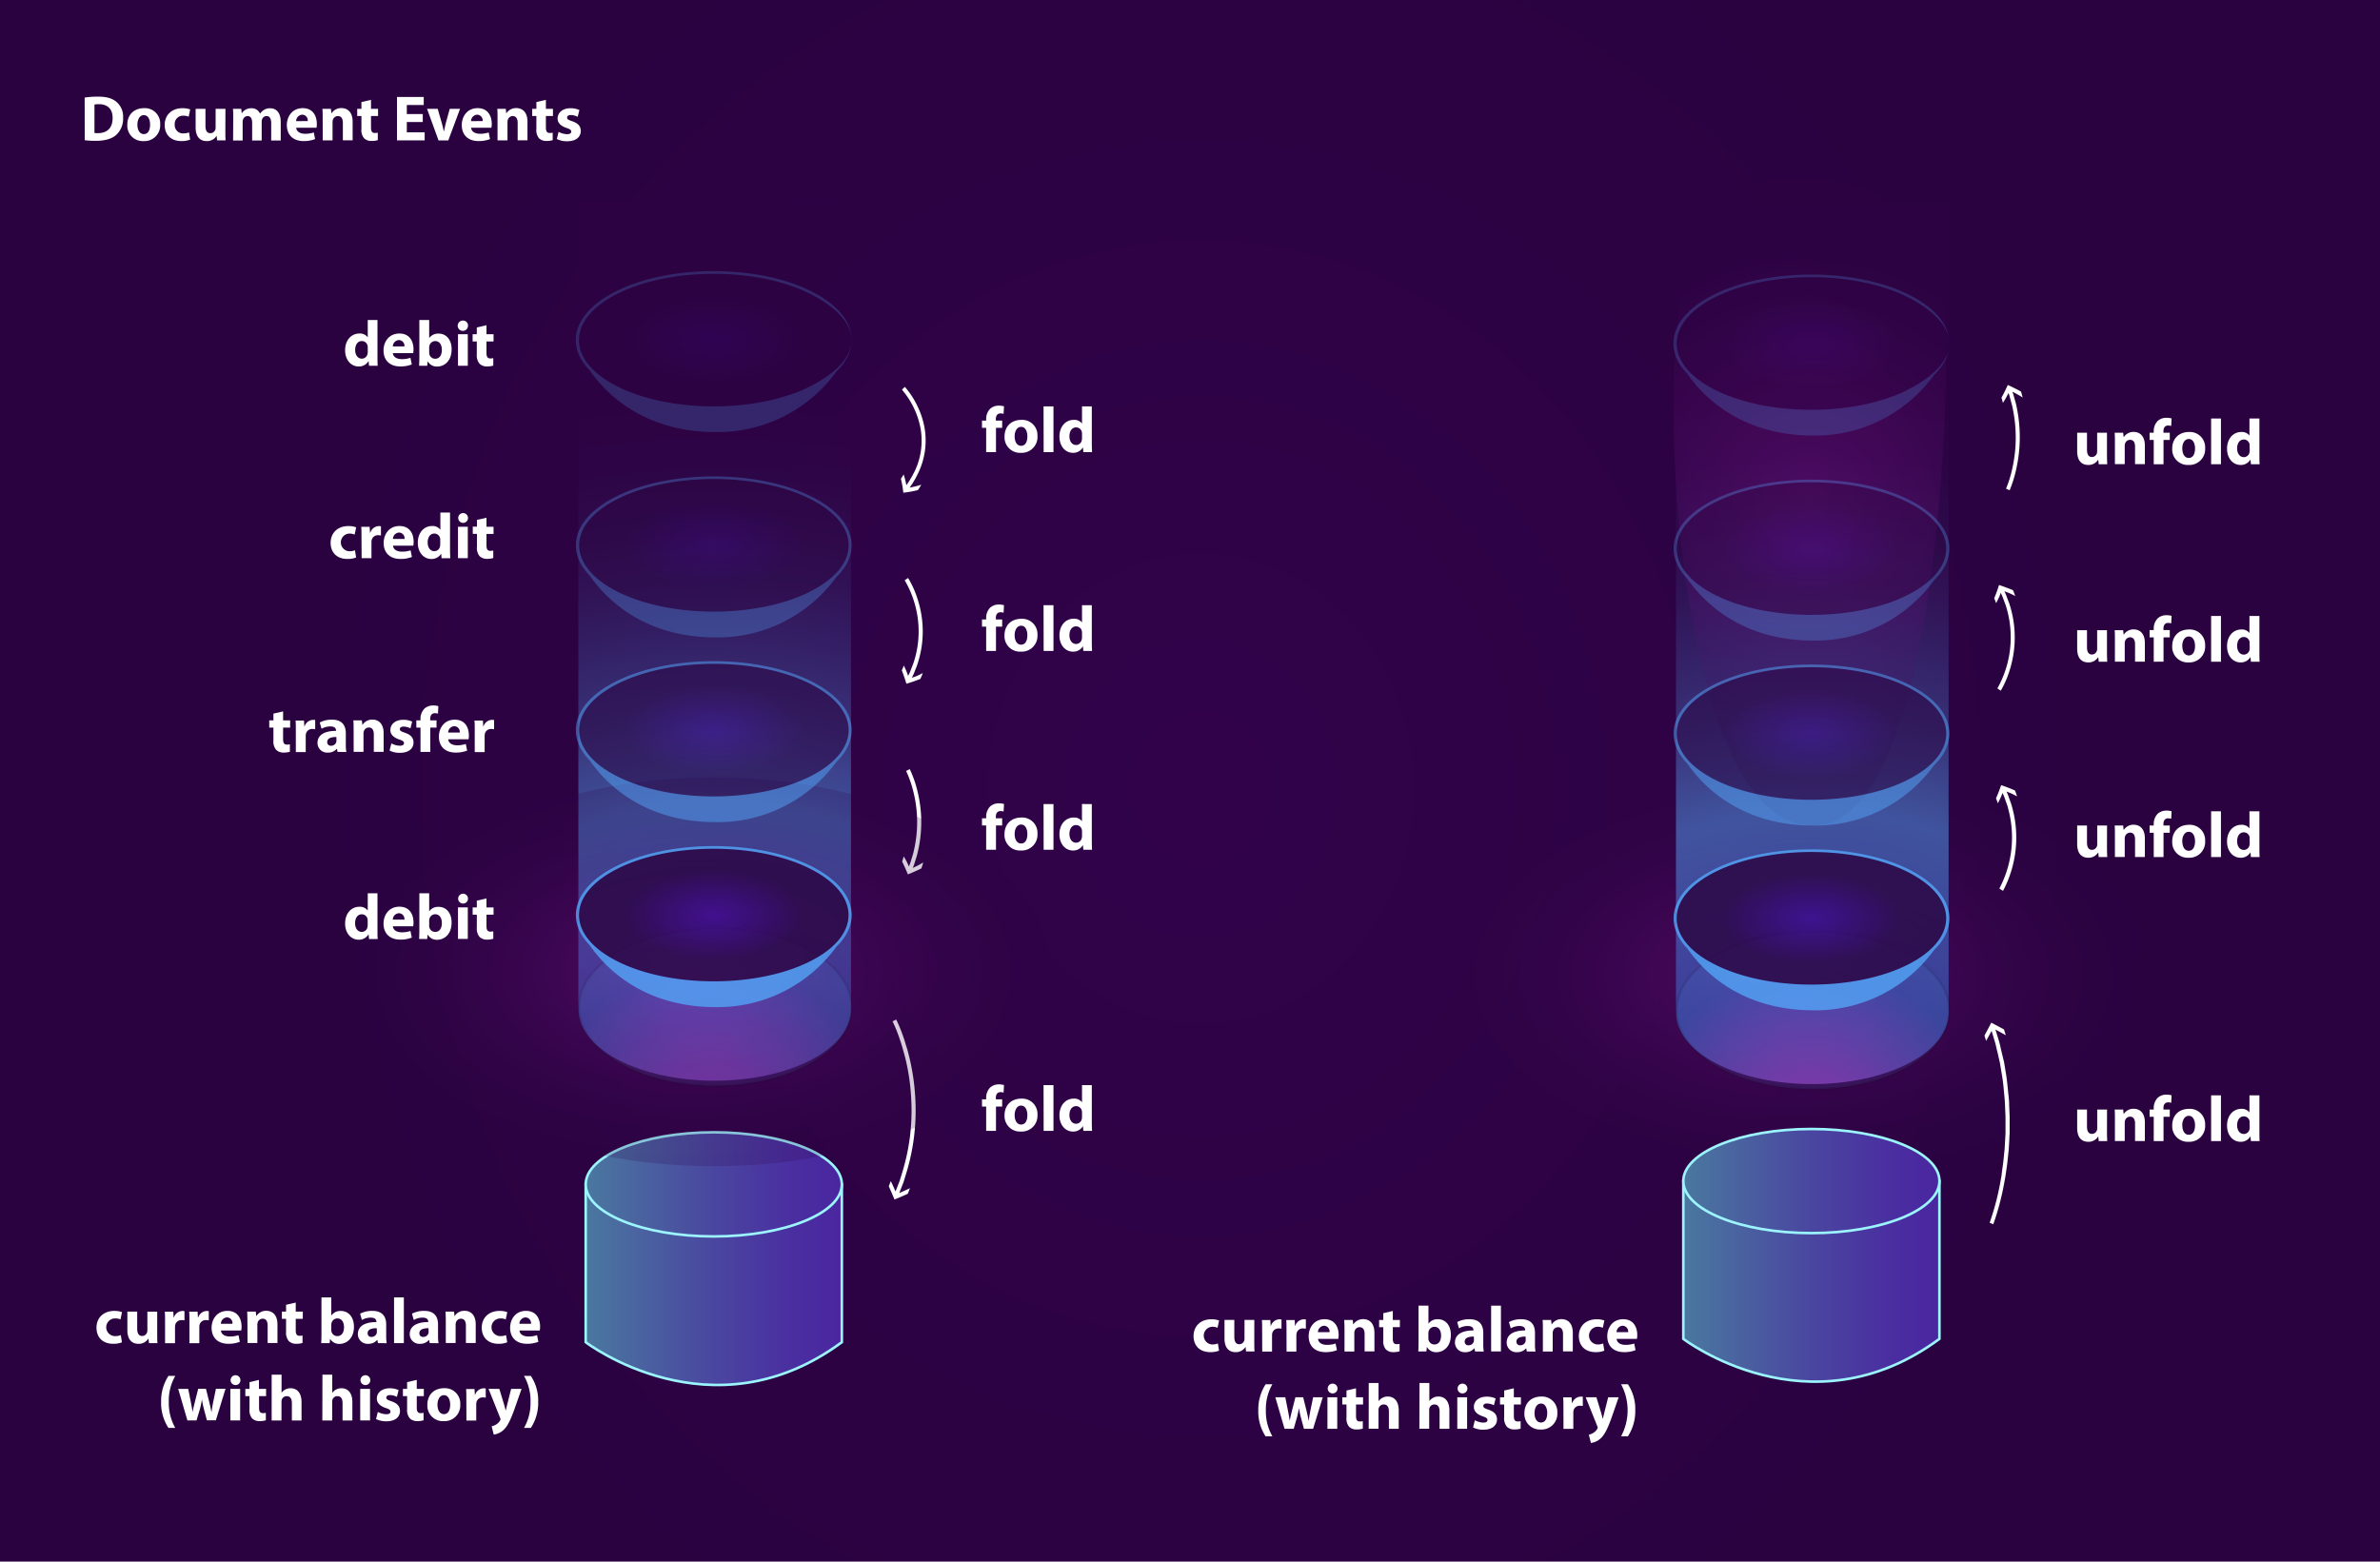 <?xml version="1.0" encoding="UTF-8" standalone="no"?>
<svg
   viewBox="0 0 923.23 605.85"
   version="1.1"
   id="svg467"
   sodipodi:docname="truth-document-events-23 (1).svg"
   inkscape:version="1.1.2 (0a00cf5339, 2022-02-04, custom)"
   xmlns:inkscape="http://www.inkscape.org/namespaces/inkscape"
   xmlns:sodipodi="http://sodipodi.sourceforge.net/DTD/sodipodi-0.dtd"
   xmlns:xlink="http://www.w3.org/1999/xlink"
   xmlns="http://www.w3.org/2000/svg"
   xmlns:svg="http://www.w3.org/2000/svg">
  <sodipodi:namedview
     id="namedview469"
     pagecolor="#505050"
     bordercolor="#ffffff"
     borderopacity="1"
     inkscape:pageshadow="0"
     inkscape:pageopacity="0"
     inkscape:pagecheckerboard="1"
     showgrid="false"
     inkscape:zoom="0.83916777"
     inkscape:cx="490.36678"
     inkscape:cy="292.55175"
     inkscape:window-width="1920"
     inkscape:window-height="1003"
     inkscape:window-x="0"
     inkscape:window-y="0"
     inkscape:window-maximized="1"
     inkscape:current-layer="svg467" />
  <defs
     id="defs95">
    <style
       id="style2">.cls-1{isolation:isolate;}.cls-2{fill:url(#_ÂÁ_Ï_ÌÌ_È_ËÂÌÚ_60);}.cls-3{fill:#fff;}.cls-19,.cls-20,.cls-4,.cls-5{stroke:#9cf5fe;}.cls-11,.cls-14,.cls-16,.cls-18,.cls-19,.cls-20,.cls-24,.cls-25,.cls-26,.cls-27,.cls-4,.cls-5,.cls-9{stroke-miterlimit:10;}.cls-4{fill:url(#linear-gradient);}.cls-5{fill:url(#linear-gradient-2);}.cls-21,.cls-22,.cls-23,.cls-6,.cls-7,.cls-8{mix-blend-mode:lighten;}.cls-13,.cls-21,.cls-6{opacity:0.5;}.cls-6{fill:url(#radial-gradient);}.cls-22,.cls-7{opacity:0.15;}.cls-7{fill:url(#_ÂÁ_Ï_ÌÌ_È_ËÂÌÚ_126);}.cls-23,.cls-8{opacity:0.2;}.cls-8{fill:url(#radial-gradient-2);}.cls-12,.cls-9{fill:#53a5f8;}.cls-9{stroke:#000;opacity:0.1;}.cls-10{opacity:0.8;}.cls-11{fill:url(#radial-gradient-3);stroke:url(#radial-gradient-4);}.cls-14{fill:url(#radial-gradient-5);stroke:url(#radial-gradient-6);}.cls-15{opacity:0.3;}.cls-16{fill:url(#radial-gradient-7);stroke:url(#radial-gradient-8);}.cls-17{opacity:0.22;}.cls-18{fill:url(#radial-gradient-9);stroke:url(#radial-gradient-10);}.cls-19{fill:url(#linear-gradient-3);}.cls-20{fill:url(#linear-gradient-4);}.cls-21{fill:url(#radial-gradient-11);}.cls-22{fill:url(#_ÂÁ_Ï_ÌÌ_È_ËÂÌÚ_126-2);}.cls-23{fill:url(#radial-gradient-12);}.cls-24{fill:url(#radial-gradient-13);stroke:url(#radial-gradient-14);}.cls-25{fill:url(#radial-gradient-15);stroke:url(#radial-gradient-16);}.cls-26{fill:url(#radial-gradient-17);stroke:url(#radial-gradient-18);}.cls-27{fill:url(#radial-gradient-19);stroke:url(#radial-gradient-20);}</style>
    <radialGradient
       id="_ÂÁ_Ï_ÌÌ_È_ËÂÌÚ_60"
       cx="459.05"
       cy="378.97"
       r="391.57"
       gradientTransform="translate(0 -149.66) scale(1 1.23)"
       gradientUnits="userSpaceOnUse">
      <stop
         offset="0"
         stop-color="#31024a"
         id="stop4" />
      <stop
         offset="1"
         stop-color="#2a023f"
         id="stop6" />
    </radialGradient>
    <linearGradient
       id="linear-gradient"
       x1="550.58"
       y1="498.85"
       x2="649.93"
       y2="498.85"
       gradientUnits="userSpaceOnUse">
      <stop
         offset="0"
         stop-color="#4a78a0"
         id="stop9" />
      <stop
         offset="0.09"
         stop-color="#4a6fa0"
         id="stop11" />
      <stop
         offset="0.49"
         stop-color="#4a47a0"
         id="stop13" />
      <stop
         offset="0.8"
         stop-color="#4a2fa0"
         id="stop15" />
      <stop
         offset="1"
         stop-color="#4a26a0"
         id="stop17" />
    </linearGradient>
    <linearGradient
       id="linear-gradient-2"
       x1="550.58"
       y1="459.94"
       x2="649.93"
       y2="459.94"
       xlink:href="#linear-gradient" />
    <radialGradient
       id="radial-gradient"
       cx="600.61"
       cy="439.55"
       r="317.93"
       gradientTransform="translate(0 46.5) scale(1 0.9)"
       gradientUnits="userSpaceOnUse">
      <stop
         offset="0"
         stop-color="#fe4dfe"
         id="stop21" />
      <stop
         offset="0.22"
         stop-color="#3874da"
         id="stop23" />
      <stop
         offset="0.26"
         stop-color="#3c7cdf"
         id="stop25" />
      <stop
         offset="0.44"
         stop-color="#53a5f8"
         id="stop27" />
      <stop
         offset="0.5"
         stop-color="#4c88d7"
         id="stop29" />
      <stop
         offset="0.58"
         stop-color="#435fab"
         id="stop31" />
      <stop
         offset="0.67"
         stop-color="#3b3d86"
         id="stop33" />
      <stop
         offset="0.75"
         stop-color="#352369"
         id="stop35" />
      <stop
         offset="0.84"
         stop-color="#301154"
         id="stop37" />
      <stop
         offset="0.92"
         stop-color="#2e0648"
         id="stop39" />
      <stop
         offset="1"
         stop-color="#2d0244"
         id="stop41" />
    </radialGradient>
    <radialGradient
       id="_ÂÁ_Ï_ÌÌ_È_ËÂÌÚ_126"
       cx="599.63"
       cy="196.36"
       r="96.42"
       gradientUnits="userSpaceOnUse">
      <stop
         offset="0"
         stop-color="#fc2ffd"
         id="stop44" />
      <stop
         offset="0.28"
         stop-color="#be22c6"
         id="stop46" />
      <stop
         offset="0.78"
         stop-color="#560b69"
         id="stop48" />
      <stop
         offset="1"
         stop-color="#2d0244"
         id="stop50" />
    </radialGradient>
    <radialGradient
       id="radial-gradient-2"
       cx="-3709.7"
       cy="-1967.55"
       r="106.72"
       gradientTransform="matrix(0.87, 0.5, -0.87, 0.5, 2108.97, 3218.68)"
       gradientUnits="userSpaceOnUse">
      <stop
         offset="0"
         stop-color="#fc2ffd"
         id="stop53" />
      <stop
         offset="0.11"
         stop-color="#d727dc"
         id="stop55" />
      <stop
         offset="0.27"
         stop-color="#a41cae"
         id="stop57" />
      <stop
         offset="0.44"
         stop-color="#791388"
         id="stop59" />
      <stop
         offset="0.59"
         stop-color="#580b6a"
         id="stop61" />
      <stop
         offset="0.74"
         stop-color="#400655"
         id="stop63" />
      <stop
         offset="0.88"
         stop-color="#320348"
         id="stop65" />
      <stop
         offset="1"
         stop-color="#2d0244"
         id="stop67" />
    </radialGradient>
    <radialGradient
       id="radial-gradient-3"
       cx="600.26"
       cy="358.04"
       r="41.2"
       gradientTransform="translate(0 179.02) scale(1 0.5)"
       gradientUnits="userSpaceOnUse">
      <stop
         offset="0"
         stop-color="#3e068d"
         id="stop70" />
      <stop
         offset="0.85"
         stop-color="#2a023f"
         id="stop72" />
    </radialGradient>
    <radialGradient
       id="radial-gradient-4"
       cx="600.26"
       cy="358.04"
       r="41.67"
       xlink:href="#_ÂÁ_Ï_ÌÌ_È_ËÂÌÚ_60" />
    <radialGradient
       id="radial-gradient-5"
       cx="600.26"
       cy="286.31"
       r="41.2"
       gradientTransform="matrix(1,0,0,0.5,0,143.15)"
       xlink:href="#radial-gradient-3" />
    <radialGradient
       id="radial-gradient-6"
       cx="600.26"
       cy="286.31"
       r="41.67"
       xlink:href="#_ÂÁ_Ï_ÌÌ_È_ËÂÌÚ_60" />
    <radialGradient
       id="radial-gradient-7"
       cx="600.26"
       cy="214.57"
       r="41.2"
       gradientTransform="matrix(1,0,0,0.5,0,107.29)"
       xlink:href="#radial-gradient-3" />
    <radialGradient
       id="radial-gradient-8"
       cx="600.26"
       cy="214.57"
       r="41.67"
       xlink:href="#_ÂÁ_Ï_ÌÌ_È_ËÂÌÚ_60" />
    <radialGradient
       id="radial-gradient-9"
       cx="600.24"
       cy="134.98"
       r="41.2"
       gradientTransform="matrix(1,0,0,0.5,0,67.49)"
       xlink:href="#radial-gradient-3" />
    <radialGradient
       id="radial-gradient-10"
       cx="600.24"
       cy="134.98"
       r="41.67"
       xlink:href="#_ÂÁ_Ï_ÌÌ_È_ËÂÌÚ_60" />
    <linearGradient
       id="linear-gradient-3"
       x1="247.55"
       y1="498.85"
       x2="346.9"
       y2="498.85"
       xlink:href="#linear-gradient" />
    <linearGradient
       id="linear-gradient-4"
       x1="247.55"
       y1="459.94"
       x2="346.9"
       y2="459.94"
       xlink:href="#linear-gradient" />
    <radialGradient
       id="radial-gradient-11"
       cx="297.58"
       cy="436.68"
       r="317.93"
       xlink:href="#radial-gradient" />
    <radialGradient
       id="_ÂÁ_Ï_ÌÌ_È_ËÂÌÚ_126-2"
       cx="296.6"
       cy="193.76"
       r="96.42"
       xlink:href="#_ÂÁ_Ï_ÌÌ_È_ËÂÌÚ_126" />
    <radialGradient
       id="radial-gradient-12"
       cx="-3887.26"
       cy="-1795.18"
       r="106.72"
       xlink:href="#radial-gradient-2" />
    <radialGradient
       id="radial-gradient-13"
       cx="297.23"
       cy="355.45"
       r="41.2"
       gradientTransform="matrix(1,0,0,0.5,0,177.72)"
       xlink:href="#radial-gradient-3" />
    <radialGradient
       id="radial-gradient-14"
       cx="297.23"
       cy="355.45"
       r="41.67"
       xlink:href="#_ÂÁ_Ï_ÌÌ_È_ËÂÌÚ_60" />
    <radialGradient
       id="radial-gradient-15"
       cx="297.23"
       cy="283.71"
       r="41.2"
       gradientTransform="matrix(1,0,0,0.5,0,141.86)"
       xlink:href="#radial-gradient-3" />
    <radialGradient
       id="radial-gradient-16"
       cx="297.23"
       cy="283.71"
       r="41.67"
       xlink:href="#_ÂÁ_Ï_ÌÌ_È_ËÂÌÚ_60" />
    <radialGradient
       id="radial-gradient-17"
       cx="297.23"
       cy="211.98"
       r="41.2"
       gradientTransform="matrix(1,0,0,0.5,0,105.99)"
       xlink:href="#radial-gradient-3" />
    <radialGradient
       id="radial-gradient-18"
       cx="297.23"
       cy="211.98"
       r="41.67"
       xlink:href="#_ÂÁ_Ï_ÌÌ_È_ËÂÌÚ_60" />
    <radialGradient
       id="radial-gradient-19"
       cx="297.21"
       cy="132.39"
       r="41.2"
       gradientTransform="matrix(1,0,0,0.5,0,66.19)"
       xlink:href="#radial-gradient-3" />
    <radialGradient
       id="radial-gradient-20"
       cx="297.21"
       cy="132.39"
       r="41.67"
       xlink:href="#_ÂÁ_Ï_ÌÌ_È_ËÂÌÚ_60" />
    <radialGradient
       inkscape:collect="always"
       xlink:href="#_ÂÁ_Ï_ÌÌ_È_ËÂÌÚ_60"
       id="radialGradient1468"
       gradientUnits="userSpaceOnUse"
       gradientTransform="matrix(1,0,0,1.23,0,-149.66)"
       cx="459.05"
       cy="378.97"
       r="391.57" />
    <linearGradient
       inkscape:collect="always"
       xlink:href="#linear-gradient"
       id="linearGradient1470"
       gradientUnits="userSpaceOnUse"
       x1="550.58"
       y1="498.85"
       x2="649.93"
       y2="498.85" />
    <radialGradient
       inkscape:collect="always"
       xlink:href="#radial-gradient"
       id="radialGradient1472"
       gradientUnits="userSpaceOnUse"
       gradientTransform="matrix(1,0,0,0.9,0,46.5)"
       cx="600.61"
       cy="439.55"
       r="317.93" />
    <radialGradient
       inkscape:collect="always"
       xlink:href="#_ÂÁ_Ï_ÌÌ_È_ËÂÌÚ_126"
       id="radialGradient1474"
       gradientUnits="userSpaceOnUse"
       cx="599.63"
       cy="196.36"
       r="96.42" />
    <radialGradient
       inkscape:collect="always"
       xlink:href="#radial-gradient-2"
       id="radialGradient1476"
       gradientUnits="userSpaceOnUse"
       gradientTransform="matrix(0.87,0.5,-0.87,0.5,2108.97,3218.68)"
       cx="-3709.7"
       cy="-1967.55"
       r="106.72" />
    <radialGradient
       inkscape:collect="always"
       xlink:href="#radial-gradient-3"
       id="radialGradient1478"
       gradientUnits="userSpaceOnUse"
       gradientTransform="matrix(1,0,0,0.5,0,179.02)"
       cx="600.26"
       cy="358.04"
       r="41.2" />
  </defs>
  <g
     id="Layer_2"
     data-name="Layer 2"
     style="isolation:isolate"
     transform="matrix(0.984,0,0,0.883,14.156,26.497)"
     sodipodi:insensitive="true">
    <rect
       class="cls-2"
       x="-16.49"
       y="-32.94"
       width="951.07"
       height="695.67"
       id="rect97"
       style="fill:url(#radialGradient1468)" />
  </g>
  <path
     class="cls-3"
     d="M 32.84,37.85 A 33.13,33.13 0 0 1 38,37.49 c 3.2,0 5.29,0.59 6.9,1.81 a 7.43,7.43 0 0 1 2.85,6.34 8.53,8.53 0 0 1 -2.79,6.82 c -1.77,1.48 -4.48,2.18 -7.77,2.18 a 31.75,31.75 0 0 1 -4.32,-0.25 z m 3.8,13.75 a 8.88,8.88 0 0 0 1.33,0.06 c 3.45,0 5.72,-1.87 5.72,-5.9 0,-3.5 -2,-5.34 -5.32,-5.34 a 7.91,7.91 0 0 0 -1.73,0.15 z"
     id="path100"
     style="isolation:isolate" />
  <path
     class="cls-3"
     d="m 62.14,48.23 a 6.12,6.12 0 0 1 -6.45,6.51 6,6 0 0 1 -6.31,-6.3 c 0,-3.95 2.6,-6.48 6.53,-6.48 a 5.94,5.94 0 0 1 6.23,6.27 z m -8.84,0.12 c 0,2.09 0.88,3.67 2.5,3.67 1.62,0 2.42,-1.48 2.42,-3.69 0,-1.8 -0.69,-3.66 -2.42,-3.66 -1.73,0 -2.5,1.87 -2.5,3.68 z"
     id="path102"
     style="isolation:isolate" />
  <path
     class="cls-3"
     d="m 73.75,54.16 a 8.86,8.86 0 0 1 -3.4,0.57 c -4,0 -6.47,-2.42 -6.47,-6.26 0,-3.58 2.44,-6.5 7,-6.5 a 8.72,8.72 0 0 1 2.9,0.48 l -0.59,2.83 a 5.05,5.05 0 0 0 -2.13,-0.39 3.16,3.16 0 0 0 -3.28,3.42 3.19,3.19 0 0 0 3.34,3.44 5.9,5.9 0 0 0 2.2,-0.39 z"
     id="path104"
     style="isolation:isolate" />
  <path
     class="cls-3"
     d="m 87.42,50.55 c 0,1.59 0,2.9 0.1,3.92 h -3.3 L 84.05,52.74 H 84 a 4.34,4.34 0 0 1 -3.82,2 c -2.48,0 -4.29,-1.55 -4.29,-5.31 v -7.2 h 3.81 v 6.58 c 0,1.79 0.57,2.86 1.91,2.86 a 2,2 0 0 0 1.89,-1.34 2,2 0 0 0 0.14,-0.81 v -7.29 h 3.81 z"
     id="path106"
     style="isolation:isolate" />
  <path
     class="cls-3"
     d="m 90.47,46.14 c 0,-1.52 0,-2.81 -0.1,-3.91 h 3.22 l 0.16,1.66 h 0.08 a 4.25,4.25 0 0 1 3.69,-1.89 3.45,3.45 0 0 1 3.35,2.1 v 0 a 5.23,5.23 0 0 1 1.59,-1.5 4.42,4.42 0 0 1 2.32,-0.6 c 2.34,0 4.12,1.65 4.12,5.31 v 7.2 h -3.7 v -6.69 c 0,-1.77 -0.57,-2.8 -1.8,-2.8 a 1.85,1.85 0 0 0 -1.75,1.33 3.06,3.06 0 0 0 -0.14,1 v 7.16 h -3.7 v -6.9 c 0,-1.54 -0.55,-2.59 -1.76,-2.59 a 1.93,1.93 0 0 0 -1.78,1.37 2.58,2.58 0 0 0 -0.15,1 v 7.12 h -3.7 z"
     id="path108"
     style="isolation:isolate" />
  <path
     class="cls-3"
     d="m 114.9,49.57 c 0.12,1.58 1.68,2.33 3.45,2.33 a 10.1,10.1 0 0 0 3.37,-0.52 l 0.51,2.58 a 12,12 0 0 1 -4.43,0.77 c -4.14,0 -6.53,-2.41 -6.53,-6.23 0,-3.1 1.94,-6.54 6.17,-6.54 4,0 5.46,3.08 5.46,6.11 a 7.14,7.14 0 0 1 -0.13,1.5 z m 4.47,-2.6 a 2.2,2.2 0 0 0 -2.13,-2.48 2.53,2.53 0 0 0 -2.37,2.51 z"
     id="path110"
     style="isolation:isolate" />
  <path
     class="cls-3"
     d="m 125.17,46.14 c 0,-1.52 0,-2.81 -0.1,-3.91 h 3.3 l 0.18,1.7 h 0.08 a 4.42,4.42 0 0 1 3.78,-2 c 2.5,0 4.38,1.66 4.38,5.27 v 7.24 H 133 v -6.75 c 0,-1.58 -0.56,-2.66 -1.94,-2.66 a 2.06,2.06 0 0 0 -1.93,1.44 2.92,2.92 0 0 0 -0.13,0.94 v 7.06 h -3.81 z"
     id="path112"
     style="isolation:isolate" />
  <path
     class="cls-3"
     d="m 143.92,38.74 v 3.49 h 2.73 V 45 h -2.73 v 4.43 c 0,1.48 0.36,2.16 1.5,2.16 a 5,5 0 0 0 1.13,-0.12 v 2.89 a 7.94,7.94 0 0 1 -2.47,0.33 4,4 0 0 1 -2.86,-1.06 A 5,5 0 0 1 140.2,50 v -5 h -1.63 v -2.77 h 1.63 V 39.6 Z"
     id="path114"
     style="isolation:isolate" />
  <path
     class="cls-3"
     d="m 164,47.34 h -6.19 v 4 h 6.92 v 3.12 H 154 V 37.62 h 10.37 v 3.12 h -6.56 v 3.51 H 164 Z"
     id="path116"
     style="isolation:isolate" />
  <path
     class="cls-3"
     d="m 169.79,42.23 1.64,5.69 c 0.3,1 0.51,2 0.7,3 h 0.08 c 0.19,-1 0.4,-1.93 0.68,-3 l 1.57,-5.69 h 4 l -4.56,12.24 h -3.79 l -4.45,-12.24 z"
     id="path118"
     style="isolation:isolate" />
  <path
     class="cls-3"
     d="m 182.76,49.57 c 0.11,1.58 1.67,2.33 3.44,2.33 a 10.1,10.1 0 0 0 3.37,-0.52 l 0.51,2.58 a 12,12 0 0 1 -4.43,0.77 c -4.14,0 -6.52,-2.41 -6.52,-6.23 0,-3.1 1.93,-6.54 6.16,-6.54 4,0 5.47,3.08 5.47,6.11 a 7.7,7.7 0 0 1 -0.14,1.5 z m 4.46,-2.6 a 2.2,2.2 0 0 0 -2.13,-2.48 2.53,2.53 0 0 0 -2.37,2.51 z"
     id="path120"
     style="isolation:isolate" />
  <path
     class="cls-3"
     d="m 193,46.14 c 0,-1.52 0,-2.81 -0.09,-3.91 h 3.29 l 0.18,1.7 h 0.08 a 4.42,4.42 0 0 1 3.78,-2 c 2.5,0 4.38,1.66 4.38,5.27 v 7.24 h -3.81 v -6.75 c 0,-1.58 -0.56,-2.66 -1.94,-2.66 a 2,2 0 0 0 -1.87,1.44 2.66,2.66 0 0 0 -0.14,0.94 v 7.06 H 193 Z"
     id="path122"
     style="isolation:isolate" />
  <path
     class="cls-3"
     d="m 211.76,38.74 v 3.49 h 2.74 V 45 h -2.74 v 4.43 c 0,1.48 0.37,2.16 1.51,2.16 a 5,5 0 0 0 1.13,-0.12 v 2.89 a 7.94,7.94 0 0 1 -2.47,0.33 4,4 0 0 1 -2.86,-1.06 5,5 0 0 1 -1,-3.63 v -5 h -1.63 v -2.77 h 1.63 V 39.6 Z"
     id="path124"
     style="isolation:isolate" />
  <path
     class="cls-3"
     d="m 216.68,51.15 a 7.39,7.39 0 0 0 3.26,0.91 c 1.15,0 1.64,-0.38 1.64,-1 0,-0.62 -0.39,-0.94 -1.79,-1.41 -2.54,-0.84 -3.5,-2.22 -3.49,-3.66 0,-2.3 1.94,-4 5,-4 a 8.06,8.06 0 0 1 3.45,0.71 l -0.66,2.62 a 6.23,6.23 0 0 0 -2.65,-0.69 c -0.93,0 -1.46,0.37 -1.46,1 0,0.63 0.48,0.89 2,1.41 2.33,0.79 3.3,2 3.31,3.76 0,2.29 -1.78,4 -5.28,4 a 8.71,8.71 0 0 1 -4,-0.86 z"
     id="path126"
     style="isolation:isolate" />
  <g
     id="g3018"
     transform="translate(-248.891,36.558)">
    <path
       class="cls-3"
       d="m 721.77,487.46 a 8.88,8.88 0 0 1 -3.41,0.57 c -4,0 -6.47,-2.42 -6.47,-6.26 0,-3.57 2.45,-6.5 7,-6.5 a 8.77,8.77 0 0 1 2.9,0.48 l -0.59,2.83 a 5.22,5.22 0 0 0 -2.13,-0.39 3.44,3.44 0 0 0 0.06,6.87 5.6,5.6 0 0 0 2.19,-0.4 z"
       id="path154"
       style="isolation:isolate" />
    <path
       class="cls-3"
       d="m 735.44,483.85 c 0,1.59 0,2.9 0.1,3.92 h -3.3 l -0.18,-1.73 H 732 a 4.32,4.32 0 0 1 -3.81,2 c -2.49,0 -4.3,-1.56 -4.3,-5.32 v -7.19 h 3.81 v 6.57 c 0,1.79 0.58,2.86 1.92,2.86 a 2,2 0 0 0 1.89,-1.33 2.25,2.25 0 0 0 0.14,-0.81 v -7.29 h 3.81 z"
       id="path156"
       style="isolation:isolate" />
    <path
       class="cls-3"
       d="m 738.49,479.57 c 0,-1.8 0,-3 -0.1,-4 h 3.27 l 0.14,2.26 h 0.09 a 3.59,3.59 0 0 1 3.3,-2.54 3.35,3.35 0 0 1 0.81,0.07 v 3.58 a 4.77,4.77 0 0 0 -1,-0.11 2.44,2.44 0 0 0 -2.6,1.93 4.43,4.43 0 0 0 -0.07,0.85 v 6.19 h -3.81 z"
       id="path158"
       style="isolation:isolate" />
    <path
       class="cls-3"
       d="m 747.94,479.57 c 0,-1.8 0,-3 -0.1,-4 h 3.27 l 0.14,2.26 h 0.09 a 3.59,3.59 0 0 1 3.3,-2.54 3.35,3.35 0 0 1 0.81,0.07 v 3.58 a 4.74,4.74 0 0 0 -1,-0.11 2.44,2.44 0 0 0 -2.61,1.93 4.43,4.43 0 0 0 -0.07,0.85 v 6.19 h -3.81 z"
       id="path160"
       style="isolation:isolate" />
    <path
       class="cls-3"
       d="m 760.17,482.88 c 0.11,1.58 1.67,2.33 3.45,2.33 a 10.3,10.3 0 0 0 3.36,-0.52 l 0.52,2.57 a 11.79,11.79 0 0 1 -4.43,0.77 c -4.15,0 -6.53,-2.41 -6.53,-6.22 0,-3.11 1.94,-6.55 6.17,-6.55 4,0 5.46,3.08 5.46,6.11 a 7.09,7.09 0 0 1 -0.14,1.51 z m 4.47,-2.61 a 2.22,2.22 0 0 0 -2.14,-2.48 2.52,2.52 0 0 0 -2.36,2.48 z"
       id="path162"
       style="isolation:isolate" />
    <path
       class="cls-3"
       d="m 770.44,479.44 c 0,-1.52 -0.05,-2.81 -0.1,-3.9 h 3.3 l 0.17,1.69 h 0.08 a 4.44,4.44 0 0 1 3.79,-2 c 2.49,0 4.37,1.67 4.37,5.27 v 7.24 h -3.81 V 481 c 0,-1.58 -0.56,-2.65 -1.93,-2.65 a 2,2 0 0 0 -1.93,1.43 2.67,2.67 0 0 0 -0.13,0.94 v 7.06 h -3.81 z"
       id="path164"
       style="isolation:isolate" />
    <path
       class="cls-3"
       d="m 789.18,472.05 v 3.49 h 2.74 v 2.8 h -2.74 v 4.43 c 0,1.48 0.37,2.16 1.5,2.16 a 5.14,5.14 0 0 0 1.13,-0.11 v 2.89 a 8.29,8.29 0 0 1 -2.46,0.32 4,4 0 0 1 -2.87,-1.06 5,5 0 0 1 -1,-3.62 v -5 h -1.62 v -2.8 h 1.62 v -2.63 z"
       id="path166"
       style="isolation:isolate" />
    <path
       class="cls-3"
       d="m 799.06,487.77 c 0.06,-0.81 0.1,-2.26 0.1,-3.65 V 470 H 803 v 7 0 a 4.27,4.27 0 0 1 3.69,-1.74 c 2.94,0 5.08,2.43 5,6.18 0,4.41 -2.79,6.61 -5.6,6.61 a 4,4 0 0 1 -3.65,-2 h -0.06 l -0.16,1.7 z m 3.91,-5.19 a 3.48,3.48 0 0 0 0.06,0.67 2.34,2.34 0 0 0 2.24,1.81 c 1.62,0 2.63,-1.26 2.63,-3.46 0,-1.9 -0.85,-3.4 -2.62,-3.4 a 2.33,2.33 0 0 0 -2.23,1.87 3.22,3.22 0 0 0 -0.08,0.71 z"
       id="path168"
       style="isolation:isolate" />
    <path
       class="cls-3"
       d="m 821.08,487.77 -0.23,-1.21 h -0.08 a 4.41,4.41 0 0 1 -3.49,1.49 3.74,3.74 0 0 1 -4,-3.75 c 0,-3.18 2.85,-4.69 7.18,-4.69 v -0.15 c 0,-0.65 -0.35,-1.58 -2.24,-1.58 a 7,7 0 0 0 -3.37,0.91 l -0.7,-2.43 a 9.86,9.86 0 0 1 4.76,-1.1 c 4.07,0 5.36,2.41 5.36,5.28 v 4.27 a 18.13,18.13 0 0 0 0.19,3 z m -0.46,-5.78 c -2,0 -3.55,0.47 -3.55,1.92 a 1.37,1.37 0 0 0 1.51,1.47 2.08,2.08 0 0 0 2,-1.41 2.7,2.7 0 0 0 0.07,-0.65 z"
       id="path170"
       style="isolation:isolate" />
    <path
       class="cls-3"
       d="m 827.32,470 h 3.8 v 17.75 h -3.8 z"
       id="path172"
       style="isolation:isolate" />
    <path
       class="cls-3"
       d="m 841.15,487.77 -0.22,-1.21 h -0.08 a 4.41,4.41 0 0 1 -3.5,1.49 3.73,3.73 0 0 1 -4,-3.75 c 0,-3.18 2.85,-4.69 7.18,-4.69 v -0.15 c 0,-0.65 -0.35,-1.58 -2.24,-1.58 a 7,7 0 0 0 -3.37,0.91 l -0.7,-2.43 a 9.84,9.84 0 0 1 4.75,-1.1 c 4.07,0 5.36,2.41 5.36,5.28 v 4.27 a 16.92,16.92 0 0 0 0.2,3 z m -0.46,-5.78 c -2,0 -3.55,0.47 -3.55,1.92 a 1.38,1.38 0 0 0 1.51,1.47 2.08,2.08 0 0 0 2,-1.41 2.28,2.28 0 0 0 0.07,-0.65 z"
       id="path174"
       style="isolation:isolate" />
    <path
       class="cls-3"
       d="m 847.39,479.44 c 0,-1.52 0,-2.81 -0.1,-3.9 h 3.3 l 0.18,1.69 h 0.08 a 4.41,4.41 0 0 1 3.78,-2 c 2.49,0 4.37,1.67 4.37,5.27 v 7.24 h -3.8 V 481 c 0,-1.58 -0.57,-2.65 -1.94,-2.65 a 2.07,2.07 0 0 0 -1.93,1.43 2.92,2.92 0 0 0 -0.13,0.94 v 7.06 h -3.81 z"
       id="path176"
       style="isolation:isolate" />
    <path
       class="cls-3"
       d="m 871.22,487.46 a 8.88,8.88 0 0 1 -3.41,0.57 c -3.95,0 -6.47,-2.42 -6.47,-6.26 0,-3.57 2.45,-6.5 7,-6.5 a 8.77,8.77 0 0 1 2.9,0.48 l -0.59,2.83 a 5.22,5.22 0 0 0 -2.13,-0.39 3.44,3.44 0 0 0 0.06,6.87 5.6,5.6 0 0 0 2.19,-0.4 z"
       id="path178"
       style="isolation:isolate" />
    <path
       class="cls-3"
       d="m 876,482.88 c 0.12,1.58 1.67,2.33 3.45,2.33 a 10.37,10.37 0 0 0 3.37,-0.52 l 0.51,2.57 a 11.79,11.79 0 0 1 -4.43,0.77 c -4.15,0 -6.53,-2.41 -6.53,-6.22 0,-3.11 1.94,-6.55 6.17,-6.55 4,0 5.46,3.08 5.46,6.11 a 8,8 0 0 1 -0.13,1.51 z m 4.47,-2.61 a 2.22,2.22 0 0 0 -2.14,-2.48 2.53,2.53 0 0 0 -2.36,2.48 z"
       id="path180"
       style="isolation:isolate" />
    <path
       class="cls-3"
       d="m 742.46,500.5 a 19.17,19.17 0 0 0 -2.52,10.11 19.45,19.45 0 0 0 2.52,10.07 h -2.65 A 17.57,17.57 0 0 1 737,510.61 17.85,17.85 0 0 1 739.85,500.5 Z"
       id="path182"
       style="isolation:isolate" />
    <path
       class="cls-3"
       d="m 747.47,505.54 1,5 c 0.25,1.26 0.49,2.62 0.7,4 h 0.05 c 0.23,-1.38 0.6,-2.78 0.9,-4 l 1.28,-5 h 3 l 1.22,4.87 c 0.33,1.4 0.66,2.76 0.89,4.15 h 0.06 c 0.17,-1.38 0.41,-2.76 0.7,-4.17 l 1,-4.85 H 762 l -3.74,12.23 h -3.56 l -1.15,-4.29 c -0.32,-1.2 -0.54,-2.3 -0.8,-3.82 v 0 a 29.27,29.27 0 0 1 -0.78,3.8 l -1.23,4.31 h -3.56 l -3.57,-12.23 z"
       id="path184"
       style="isolation:isolate" />
    <path
       class="cls-3"
       d="m 767.73,502.14 a 1.88,1.88 0 0 1 -2,1.9 1.9,1.9 0 1 1 2,-1.9 z m -3.91,15.63 v -12.23 h 3.8 v 12.23 z"
       id="path186"
       style="isolation:isolate" />
    <path
       class="cls-3"
       d="m 774.91,502.05 v 3.49 h 2.73 v 2.8 h -2.73 v 4.43 c 0,1.48 0.36,2.16 1.5,2.16 a 5.14,5.14 0 0 0 1.13,-0.11 v 2.89 a 8.32,8.32 0 0 1 -2.47,0.32 3.94,3.94 0 0 1 -2.86,-1.06 5,5 0 0 1 -1,-3.62 v -5 h -1.63 v -2.8 h 1.63 v -2.63 z"
       id="path188"
       style="isolation:isolate" />
    <path
       class="cls-3"
       d="m 779.84,500 h 3.81 v 7 h 0.05 a 4.24,4.24 0 0 1 1.49,-1.26 4.18,4.18 0 0 1 2,-0.49 c 2.43,0 4.28,1.68 4.28,5.37 v 7.14 h -3.81 v -6.72 c 0,-1.61 -0.55,-2.71 -2,-2.71 a 2,2 0 0 0 -1.91,1.34 2.49,2.49 0 0 0 -0.12,0.83 v 7.26 h -3.81 z"
       id="path190"
       style="isolation:isolate" />
    <path
       class="cls-3"
       d="m 799.54,500 h 3.81 v 7 0 a 4.24,4.24 0 0 1 1.49,-1.26 4.18,4.18 0 0 1 2,-0.49 c 2.43,0 4.28,1.68 4.28,5.37 v 7.14 h -3.8 v -6.72 c 0,-1.61 -0.56,-2.71 -2,-2.71 a 2,2 0 0 0 -1.91,1.34 2.49,2.49 0 0 0 -0.12,0.83 v 7.26 h -3.81 z"
       id="path192"
       style="isolation:isolate" />
    <path
       class="cls-3"
       d="m 818.11,502.14 a 1.89,1.89 0 0 1 -2.05,1.9 1.9,1.9 0 1 1 2.05,-1.9 z m -3.92,15.63 V 505.54 H 818 v 12.23 z"
       id="path194"
       style="isolation:isolate" />
    <path
       class="cls-3"
       d="m 821,514.46 a 7.53,7.53 0 0 0 3.27,0.91 c 1.14,0 1.63,-0.39 1.63,-1 0,-0.61 -0.38,-0.94 -1.79,-1.42 -2.54,-0.84 -3.5,-2.22 -3.49,-3.65 0,-2.3 1.94,-4 5,-4 a 8.19,8.19 0 0 1 3.44,0.71 l -0.66,2.63 a 6.22,6.22 0 0 0 -2.65,-0.7 c -0.93,0 -1.46,0.37 -1.46,1 0,0.63 0.48,0.89 2,1.41 2.33,0.79 3.3,2 3.31,3.77 0,2.28 -1.78,4 -5.28,4 a 8.71,8.71 0 0 1 -4,-0.86 z"
       id="path196"
       style="isolation:isolate" />
    <path
       class="cls-3"
       d="m 836.13,502.05 v 3.49 h 2.74 v 2.8 h -2.74 v 4.43 c 0,1.48 0.37,2.16 1.5,2.16 a 5.14,5.14 0 0 0 1.13,-0.11 v 2.89 a 8.29,8.29 0 0 1 -2.46,0.32 4,4 0 0 1 -2.87,-1.06 5,5 0 0 1 -1.05,-3.62 v -5 h -1.62 v -2.8 h 1.62 v -2.63 z"
       id="path198"
       style="isolation:isolate" />
    <path
       class="cls-3"
       d="m 853,511.53 a 6.13,6.13 0 0 1 -6.45,6.52 6,6 0 0 1 -6.32,-6.31 c 0,-3.94 2.61,-6.48 6.54,-6.48 a 5.94,5.94 0 0 1 6.23,6.27 z m -8.85,0.13 c 0,2.08 0.88,3.67 2.5,3.67 1.62,0 2.43,-1.49 2.43,-3.69 0,-1.81 -0.7,-3.66 -2.42,-3.66 -1.72,0 -2.5,1.86 -2.5,3.68 z"
       id="path200"
       style="isolation:isolate" />
    <path
       class="cls-3"
       d="m 855.36,509.57 c 0,-1.8 0,-3 -0.1,-4 h 3.27 l 0.14,2.26 h 0.09 a 3.59,3.59 0 0 1 3.3,-2.54 3.39,3.39 0 0 1 0.82,0.07 v 3.58 a 4.84,4.84 0 0 0 -1,-0.11 2.45,2.45 0 0 0 -2.61,1.93 4.43,4.43 0 0 0 -0.07,0.85 v 6.19 h -3.81 z"
       id="path202"
       style="isolation:isolate" />
    <path
       class="cls-3"
       d="m 868.16,505.54 1.82,6 c 0.21,0.72 0.45,1.63 0.62,2.27 h 0.07 c 0.17,-0.66 0.37,-1.56 0.55,-2.27 l 1.5,-6 h 4.06 l -2.78,8.05 c -1.76,4.86 -2.93,6.8 -4.31,8 a 6.72,6.72 0 0 1 -3.66,1.67 l -0.82,-3.2 a 5.67,5.67 0 0 0 1.66,-0.65 4.42,4.42 0 0 0 1.57,-1.53 1.12,1.12 0 0 0 0.21,-0.54 1.63,1.63 0 0 0 -0.17,-0.63 L 864,505.54 Z"
       id="path204"
       style="isolation:isolate" />
    <path
       class="cls-3"
       d="m 877.73,520.68 a 21.39,21.39 0 0 0 0,-20.18 h 2.65 a 17.33,17.33 0 0 1 2.85,10.08 17.76,17.76 0 0 1 -2.85,10.1 z"
       id="path206"
       style="isolation:isolate" />
  </g>
  <g
     id="g3205"
     transform="translate(102.399,-1.732)">
    <ellipse
       class="cls-8"
       cx="600.26"
       cy="380.05"
       rx="130.7"
       ry="75.46"
       id="ellipse252"
       style="isolation:isolate;fill:url(#radialGradient1476)" />
    <g
       id="g3094">
      <path
         class="cls-4"
         d="m 550.58,521.17 c 0,0 48.82,37.35 99.35,0 v -61.23 h -99.35 z"
         id="path128"
         style="isolation:isolate;fill:url(#linearGradient1470)" />
      <ellipse
         class="cls-5"
         cx="600.26"
         cy="459.94"
         rx="49.68"
         ry="20.2"
         id="ellipse130"
         style="isolation:isolate;fill:url(#linear-gradient-2)" />
      <path
         class="cls-3"
         d="m 670.83,476.7 a 102.27,102.27 0 0 0 4.31,-16.46 l 0.38,-2.09 0.31,-2.1 c 0.19,-1.4 0.43,-2.79 0.55,-4.2 l 0.44,-4.23 0.24,-4.24 c 0,-0.7 0.09,-1.41 0.11,-2.12 v -2.12 -4.24 l -0.19,-4.25 c 0,-1.41 -0.12,-2.82 -0.29,-4.23 -0.29,-2.82 -0.52,-5.64 -1,-8.43 l -0.69,-4.19 -1,-4.14 c -0.33,-1.37 -0.6,-2.77 -1,-4.13 l -0.27,-0.87 -0.15,-0.5 -0.31,-1 -0.61,-2 c 1.32,0.71 2.64,1.44 4,2.2 l -0.68,-2.23 q -2.49,-1.38 -4.94,-2.63 -1.3,2.54 -2.64,5 l 0.63,2.07 c 0.72,-1.26 1.43,-2.56 2.13,-3.88 l 0.61,2 0.3,1 0.15,0.5 0.26,0.86 c 0.38,1.34 0.65,2.71 1,4.07 l 0.93,4.09 0.68,4.13 c 0.52,2.75 0.74,5.54 1,8.32 0.17,1.38 0.23,2.78 0.29,4.18 l 0.18,4.19 v 4.19 2.09 c 0,0.7 -0.08,1.4 -0.11,2.1 l -0.24,4.18 -0.43,4.17 c -0.12,1.4 -0.36,2.78 -0.55,4.16 l -0.23,1.98 -0.37,2.06 a 101.79,101.79 0 0 1 -4.22,16.16 z"
         id="path132"
         style="isolation:isolate" />
      <path
         class="cls-3"
         d="m 677.17,191.93 a 46.72,46.72 0 0 0 2.47,-7.83 58.11,58.11 0 0 0 1.26,-8.1 56.91,56.91 0 0 0 -1,-16.26 17.4,17.4 0 0 0 -0.47,-2 l -0.14,-0.53 -0.14,-0.51 -0.28,-1 a 18.42,18.42 0 0 0 -0.65,-2 41.34,41.34 0 0 1 4,2.25 c -0.22,-0.77 -0.4,-1.56 -0.66,-2.32 -1.73,-0.94 -3.44,-1.78 -5.11,-2.54 q -1.17,2.61 -2.45,4.94 c 0.23,0.66 0.37,1.34 0.56,2 a 36.74,36.74 0 0 0 2.16,-3.82 18.82,18.82 0 0 1 0.63,2 l 0.27,1 0.13,0.5 0.14,0.52 a 16.39,16.39 0 0 1 0.46,1.93 55.12,55.12 0 0 1 1,15.8 57.81,57.81 0 0 1 -1.22,7.84 45.07,45.07 0 0 1 -2.37,7.52 z"
         id="path134"
         style="isolation:isolate" />
      <path
         class="cls-3"
         d="m 674.6,347.36 a 44.12,44.12 0 0 0 3.52,-32.5 17,17 0 0 0 -0.63,-2 l -0.19,-0.53 -0.18,-0.51 -0.35,-1 a 16.28,16.28 0 0 0 -0.84,-2 c 0.7,0.27 1.44,0.55 2.14,0.87 l 2,1 c -0.29,-0.76 -0.51,-1.55 -0.86,-2.28 -1.82,-0.8 -3.61,-1.48 -5.34,-2.07 -0.61,1.82 -1.28,3.53 -2,5.14 a 18.21,18.21 0 0 1 0.71,1.91 c 0.34,-0.64 0.67,-1.29 1,-2 0.33,-0.71 0.56,-1.32 0.83,-2 a 16.53,16.53 0 0 1 0.81,1.89 l 0.34,1 0.17,0.49 0.18,0.51 a 14.75,14.75 0 0 1 0.61,1.92 42.53,42.53 0 0 1 -3.34,31.25 z"
         id="path136"
         style="isolation:isolate" />
      <path
         class="cls-3"
         d="m 673.72,269.7 a 37.33,37.33 0 0 0 3.38,-7.7 43.27,43.27 0 0 0 1.77,-8.2 41.82,41.82 0 0 0 -1.45,-16.65 15.56,15.56 0 0 0 -0.68,-2 l -0.19,-0.53 -0.19,-0.5 -0.37,-1 a 17.91,17.91 0 0 0 -0.88,-2 c 0.71,0.27 1.45,0.53 2.16,0.84 0.71,0.31 1.37,0.65 2.07,1 -0.31,-0.75 -0.53,-1.55 -0.91,-2.27 -1.84,-0.76 -3.64,-1.41 -5.38,-2 -0.57,1.83 -1.2,3.56 -1.88,5.17 a 16.88,16.88 0 0 1 0.75,1.89 c 0.33,-0.63 0.65,-1.29 1,-2 0.35,-0.71 0.53,-1.33 0.78,-2 a 16.52,16.52 0 0 1 0.85,1.87 l 0.36,1 0.18,0.48 0.19,0.51 a 17.88,17.88 0 0 1 0.65,1.91 40.54,40.54 0 0 1 -3.52,31.29 z"
         id="path138"
         style="isolation:isolate" />
      <path
         class="cls-3"
         d="m 714.92,177.92 c 0,1.59 0.05,2.91 0.1,3.92 h -3.3 l -0.17,-1.72 h -0.08 a 4.35,4.35 0 0 1 -3.81,2 c -2.49,0 -4.3,-1.56 -4.3,-5.32 v -7.19 h 3.81 v 6.57 c 0,1.79 0.57,2.86 1.91,2.86 a 2,2 0 0 0 1.89,-1.33 2.06,2.06 0 0 0 0.14,-0.81 v -7.29 h 3.81 z"
         id="path140"
         style="isolation:isolate" />
      <path
         class="cls-3"
         d="m 718,173.52 c 0,-1.53 0,-2.82 -0.09,-3.91 h 3.29 l 0.18,1.69 h 0.08 a 4.44,4.44 0 0 1 3.78,-2 c 2.5,0 4.38,1.67 4.38,5.27 v 7.24 h -3.81 v -6.78 c 0,-1.57 -0.56,-2.65 -1.93,-2.65 a 2,2 0 0 0 -1.93,1.43 2.66,2.66 0 0 0 -0.14,0.94 v 7.06 H 718 Z"
         id="path142"
         style="isolation:isolate" />
      <path
         class="cls-3"
         d="m 733.06,181.84 v -9.43 h -1.61 v -2.8 h 1.61 v -0.47 a 5.63,5.63 0 0 1 1.54,-4.1 5,5 0 0 1 3.39,-1.22 7.27,7.27 0 0 1 2,0.26 l -0.15,2.92 a 4.1,4.1 0 0 0 -1.23,-0.18 c -1.25,0 -1.78,1 -1.78,2.17 v 0.62 h 2.45 v 2.8 h -2.42 v 9.43 z"
         id="path144"
         style="isolation:isolate" />
      <path
         class="cls-3"
         d="m 753,175.6 a 6.13,6.13 0 0 1 -6.45,6.52 6,6 0 0 1 -6.32,-6.31 c 0,-3.94 2.61,-6.48 6.54,-6.48 a 5.94,5.94 0 0 1 6.23,6.27 z m -8.85,0.13 c 0,2.09 0.88,3.67 2.5,3.67 1.62,0 2.43,-1.48 2.43,-3.69 0,-1.81 -0.7,-3.66 -2.42,-3.66 -1.72,0 -2.54,1.87 -2.54,3.68 z"
         id="path146"
         style="isolation:isolate" />
      <path
         class="cls-3"
         d="m 755.32,164.1 h 3.81 v 17.74 h -3.81 z"
         id="path148"
         style="isolation:isolate" />
      <path
         class="cls-3"
         d="m 774.05,164.1 v 14.09 c 0,1.39 0,2.83 0.1,3.65 h -3.39 l -0.16,-1.79 h -0.05 a 4.27,4.27 0 0 1 -3.83,2.07 c -2.88,0 -5.22,-2.48 -5.22,-6.28 0,-4.11 2.56,-6.51 5.48,-6.51 a 3.69,3.69 0 0 1 3.21,1.39 v 0 -6.62 z m -3.81,10.7 a 4.08,4.08 0 0 0 0,-0.69 2.25,2.25 0 0 0 -2.2,-1.86 c -1.75,0 -2.63,1.55 -2.63,3.47 0,1.92 1,3.37 2.6,3.37 a 2.24,2.24 0 0 0 2.2,-1.83 3.87,3.87 0 0 0 0.08,-0.86 z"
         id="path150"
         style="isolation:isolate" />
      <path
         class="cls-3"
         d="m 714.92,254.54 c 0,1.59 0.05,2.9 0.1,3.92 h -3.3 l -0.17,-1.73 h -0.08 a 4.33,4.33 0 0 1 -3.81,2 c -2.49,0 -4.3,-1.55 -4.3,-5.31 v -7.2 h 3.81 v 6.58 c 0,1.79 0.57,2.86 1.91,2.86 a 2,2 0 0 0 1.89,-1.34 2,2 0 0 0 0.14,-0.8 v -7.3 h 3.81 z"
         id="path208"
         style="isolation:isolate" />
      <path
         class="cls-3"
         d="m 718,250.13 c 0,-1.52 0,-2.81 -0.09,-3.91 h 3.29 l 0.18,1.7 h 0.08 a 4.42,4.42 0 0 1 3.78,-2 c 2.5,0 4.38,1.67 4.38,5.27 v 7.24 h -3.81 v -6.78 c 0,-1.58 -0.56,-2.66 -1.93,-2.66 a 2.06,2.06 0 0 0 -1.93,1.44 2.66,2.66 0 0 0 -0.14,0.94 v 7.06 H 718 Z"
         id="path210"
         style="isolation:isolate" />
      <path
         class="cls-3"
         d="M 733.06,258.46 V 249 h -1.61 v -2.81 h 1.61 v -0.46 a 5.63,5.63 0 0 1 1.54,-4.1 5,5 0 0 1 3.39,-1.22 7.27,7.27 0 0 1 2,0.26 l -0.15,2.91 a 4.14,4.14 0 0 0 -1.23,-0.17 c -1.25,0 -1.78,1 -1.78,2.16 v 0.62 h 2.45 V 249 h -2.42 v 9.43 z"
         id="path212"
         style="isolation:isolate" />
      <path
         class="cls-3"
         d="m 753,252.22 a 6.12,6.12 0 0 1 -6.45,6.51 6,6 0 0 1 -6.32,-6.3 c 0,-4 2.61,-6.48 6.54,-6.48 a 5.94,5.94 0 0 1 6.23,6.27 z m -8.85,0.12 c 0,2.09 0.88,3.68 2.5,3.68 1.62,0 2.43,-1.49 2.43,-3.7 0,-1.8 -0.7,-3.65 -2.42,-3.65 -1.72,0 -2.54,1.86 -2.54,3.67 z"
         id="path214"
         style="isolation:isolate" />
      <path
         class="cls-3"
         d="m 755.32,240.71 h 3.81 v 17.75 h -3.81 z"
         id="path216"
         style="isolation:isolate" />
      <path
         class="cls-3"
         d="m 774.05,240.71 v 14.09 c 0,1.39 0,2.84 0.1,3.66 h -3.39 l -0.16,-1.79 h -0.05 a 4.26,4.26 0 0 1 -3.83,2.06 c -2.88,0 -5.22,-2.48 -5.22,-6.28 0,-4.11 2.56,-6.5 5.48,-6.5 a 3.71,3.71 0 0 1 3.21,1.38 v 0 -6.62 z m -3.81,10.71 a 4,4 0 0 0 0,-0.69 2.25,2.25 0 0 0 -2.2,-1.86 c -1.75,0 -2.63,1.54 -2.63,3.47 0,1.93 1,3.36 2.6,3.36 a 2.25,2.25 0 0 0 2.2,-1.82 3.93,3.93 0 0 0 0.08,-0.86 z"
         id="path218"
         style="isolation:isolate" />
      <path
         class="cls-3"
         d="m 714.92,330.32 c 0,1.59 0.05,2.9 0.1,3.92 h -3.3 l -0.17,-1.73 h -0.08 a 4.33,4.33 0 0 1 -3.81,2 c -2.49,0 -4.3,-1.55 -4.3,-5.31 V 322 h 3.81 v 6.58 c 0,1.79 0.57,2.86 1.91,2.86 a 2,2 0 0 0 1.92,-1.34 2,2 0 0 0 0.14,-0.8 V 322 h 3.81 z"
         id="path222"
         style="isolation:isolate" />
      <path
         class="cls-3"
         d="m 718,325.91 c 0,-1.52 0,-2.81 -0.09,-3.91 h 3.29 l 0.18,1.7 h 0.08 a 4.42,4.42 0 0 1 3.78,-2 c 2.5,0 4.38,1.67 4.38,5.27 v 7.24 h -3.81 v -6.78 c 0,-1.58 -0.56,-2.66 -1.93,-2.66 a 2.06,2.06 0 0 0 -1.93,1.44 2.66,2.66 0 0 0 -0.14,0.94 v 7.06 H 718 Z"
         id="path224"
         style="isolation:isolate" />
      <path
         class="cls-3"
         d="m 733.06,334.24 v -9.43 h -1.61 V 322 h 1.61 v -0.46 a 5.63,5.63 0 0 1 1.54,-4.1 5,5 0 0 1 3.39,-1.22 7.27,7.27 0 0 1 2,0.26 l -0.15,2.91 a 4.14,4.14 0 0 0 -1.23,-0.17 c -1.25,0 -1.78,1 -1.78,2.16 V 322 h 2.45 v 2.81 h -2.42 v 9.43 z"
         id="path226"
         style="isolation:isolate" />
      <path
         class="cls-3"
         d="m 753,328 a 6.12,6.12 0 0 1 -6.45,6.51 6,6 0 0 1 -6.32,-6.3 c 0,-3.95 2.61,-6.48 6.54,-6.48 A 5.94,5.94 0 0 1 753,328 Z m -8.85,0.12 c 0,2.09 0.88,3.68 2.5,3.68 1.62,0 2.43,-1.49 2.43,-3.7 0,-1.8 -0.7,-3.65 -2.42,-3.65 -1.72,0 -2.54,1.86 -2.54,3.67 z"
         id="path228"
         style="isolation:isolate" />
      <path
         class="cls-3"
         d="m 755.32,316.49 h 3.81 v 17.75 h -3.81 z"
         id="path230"
         style="isolation:isolate" />
      <path
         class="cls-3"
         d="m 774.05,316.49 v 14.09 c 0,1.39 0,2.84 0.1,3.66 h -3.39 l -0.16,-1.79 h -0.05 a 4.26,4.26 0 0 1 -3.83,2.06 c -2.88,0 -5.22,-2.48 -5.22,-6.28 0,-4.11 2.56,-6.5 5.48,-6.5 a 3.71,3.71 0 0 1 3.21,1.38 v 0 -6.62 z m -3.81,10.71 a 3.94,3.94 0 0 0 0,-0.69 2.25,2.25 0 0 0 -2.2,-1.86 c -1.75,0 -2.63,1.54 -2.63,3.47 0,1.93 1,3.36 2.6,3.36 a 2.25,2.25 0 0 0 2.2,-1.82 3.93,3.93 0 0 0 0.08,-0.86 z"
         id="path232"
         style="isolation:isolate" />
      <path
         class="cls-3"
         d="m 714.92,440.52 c 0,1.59 0.05,2.9 0.1,3.92 h -3.3 l -0.17,-1.73 h -0.08 a 4.33,4.33 0 0 1 -3.81,2 c -2.49,0 -4.3,-1.55 -4.3,-5.32 v -7.19 h 3.81 v 6.58 c 0,1.79 0.57,2.86 1.91,2.86 a 2,2 0 0 0 1.92,-1.34 2,2 0 0 0 0.14,-0.81 v -7.29 h 3.81 z"
         id="path236"
         style="isolation:isolate" />
      <path
         class="cls-3"
         d="m 718,436.11 c 0,-1.52 0,-2.81 -0.09,-3.91 h 3.29 l 0.18,1.7 h 0.08 a 4.42,4.42 0 0 1 3.78,-2 c 2.5,0 4.38,1.66 4.38,5.26 v 7.25 h -3.81 v -6.78 c 0,-1.58 -0.56,-2.66 -1.93,-2.66 a 2,2 0 0 0 -1.93,1.44 2.66,2.66 0 0 0 -0.14,0.94 v 7.06 H 718 Z"
         id="path238"
         style="isolation:isolate" />
      <path
         class="cls-3"
         d="M 733.06,444.44 V 435 h -1.61 v -2.8 h 1.61 v -0.46 a 5.63,5.63 0 0 1 1.54,-4.1 4.94,4.94 0 0 1 3.39,-1.22 7.27,7.27 0 0 1 2,0.26 l -0.15,2.91 a 4.14,4.14 0 0 0 -1.23,-0.17 c -1.25,0 -1.78,1 -1.78,2.16 v 0.62 h 2.45 v 2.8 h -2.42 v 9.43 z"
         id="path240"
         style="isolation:isolate" />
      <path
         class="cls-3"
         d="m 753,438.2 a 6.12,6.12 0 0 1 -6.45,6.51 6,6 0 0 1 -6.32,-6.3 c 0,-4 2.61,-6.48 6.54,-6.48 a 5.94,5.94 0 0 1 6.23,6.27 z m -8.85,0.12 c 0,2.09 0.88,3.67 2.5,3.67 1.62,0 2.43,-1.48 2.43,-3.69 0,-1.8 -0.7,-3.66 -2.42,-3.66 -1.72,0 -2.54,1.87 -2.54,3.68 z"
         id="path242"
         style="isolation:isolate" />
      <path
         class="cls-3"
         d="m 755.32,426.69 h 3.81 v 17.75 h -3.81 z"
         id="path244"
         style="isolation:isolate" />
      <path
         class="cls-3"
         d="m 774.05,426.69 v 14.09 c 0,1.39 0,2.84 0.1,3.66 h -3.39 l -0.16,-1.8 h -0.05 a 4.25,4.25 0 0 1 -3.83,2.07 c -2.88,0 -5.22,-2.48 -5.22,-6.28 0,-4.11 2.56,-6.5 5.48,-6.5 a 3.71,3.71 0 0 1 3.21,1.38 v 0 -6.62 z m -3.81,10.7 a 3.89,3.89 0 0 0 0,-0.68 2.24,2.24 0 0 0 -2.2,-1.86 c -1.75,0 -2.63,1.54 -2.63,3.47 0,1.93 1,3.36 2.6,3.36 a 2.25,2.25 0 0 0 2.2,-1.82 4,4 0 0 0 0.08,-0.86 z"
         id="path246"
         style="isolation:isolate" />
      <path
         class="cls-6"
         d="M 653.49,80.9 H 547.73 v 313.16 h 0.06 c -0.35,7.28 4.76,14.63 15.43,20.19 20.65,10.77 54.13,10.77 74.79,0 10.32,-5.38 15.49,-12.44 15.48,-19.5 v 0 z"
         id="path248"
         style="isolation:isolate;fill:url(#radialGradient1472)" />
      <path
         class="cls-7"
         d="m 652.52,140.07 c 0,43.68 -7.88,182 -51.56,182 -43.68,0 -54.21,-115.51 -54.21,-159.19 0,-43.68 3.77,-92.19 47.44,-92.19 43.67,0 58.33,25.71 58.33,69.38 z"
         id="path250"
         style="isolation:isolate;fill:url(#radialGradient1474)" />
      <ellipse
         class="cls-9"
         cx="600.85"
         cy="393.78"
         rx="52.88"
         ry="30.53"
         id="ellipse254"
         style="isolation:isolate" />
      <g
         class="cls-10"
         id="g260"
         style="isolation:isolate">
        <path
           class="cls-11"
           d="m 637.34,339.93 c -10.22,-5.07 -23.66,-7.61 -37.09,-7.61 -13.43,0 -26.86,2.54 -37.09,7.61 -9.79,4.87 -15.16,11.3 -15.16,18.07 0,6.77 5.39,13.25 15.18,18.11 20.46,10.15 53.73,10.14 74.18,0 9.8,-4.86 15.19,-11.29 15.19,-18.11 0,-6.82 -5.41,-13.2 -15.21,-18.07 z"
           id="path256"
           style="fill:url(#radialGradient1478);stroke:url(#radial-gradient-4)" />
        <path
           class="cls-12"
           d="m 638,339 c -20.79,-10.32 -54.61,-10.32 -75.4,0 -10.18,5.05 -15.79,11.8 -15.79,19 0,4.13 1.84,8.1 5.33,11.7 5.95,8.58 20.59,24 48.87,24 a 56.83,56.83 0 0 0 46.87,-23.46 c 3.87,-3.74 5.92,-7.93 5.92,-12.28 -0.05,-7.12 -5.66,-13.88 -15.8,-18.96 z m -0.61,37.12 c -20.45,10.14 -53.72,10.15 -74.18,0 C 553.37,371.29 548,364.85 548,358 c 0,-6.85 5.39,-13.24 15.18,-18.11 10.23,-5.07 23.66,-7.61 37.09,-7.61 13.43,0 26.87,2.54 37.09,7.61 9.8,4.87 15.19,11.3 15.19,18.11 0,6.81 -5.41,13.29 -15.21,18.15 z"
           id="path258" />
      </g>
      <g
         class="cls-13"
         id="g266"
         style="isolation:isolate">
        <path
           class="cls-14"
           d="m 637.34,268.19 c -10.22,-5.07 -23.66,-7.6 -37.09,-7.6 -13.43,0 -26.86,2.53 -37.09,7.6 -9.79,4.87 -15.18,11.3 -15.18,18.12 0,6.82 5.39,13.25 15.18,18.1 20.46,10.16 53.73,10.15 74.18,0 9.8,-4.85 15.19,-11.28 15.19,-18.1 0,-6.82 -5.39,-13.25 -15.19,-18.12 z"
           id="path262"
           style="fill:url(#radial-gradient-5);stroke:url(#radial-gradient-6)" />
        <path
           class="cls-12"
           d="m 638,267.29 c -20.79,-10.31 -54.61,-10.31 -75.4,0 -10.18,5.06 -15.79,11.81 -15.79,19 0,4.13 1.84,8.1 5.33,11.69 5.95,8.59 20.59,24.05 48.87,24.05 a 56.83,56.83 0 0 0 46.87,-23.46 c 3.87,-3.74 5.92,-7.93 5.92,-12.28 -0.05,-7.19 -5.66,-13.94 -15.8,-19 z m -0.61,37.12 c -20.45,10.15 -53.72,10.16 -74.18,0 -9.79,-4.85 -15.18,-11.29 -15.18,-18.1 0,-6.81 5.39,-13.25 15.18,-18.12 10.23,-5.07 23.66,-7.6 37.09,-7.6 13.43,0 26.87,2.53 37.09,7.6 9.8,4.87 15.19,11.3 15.19,18.12 0,6.82 -5.44,13.25 -15.24,18.1 z"
           id="path264" />
      </g>
      <g
         class="cls-15"
         id="g272"
         style="isolation:isolate">
        <path
           class="cls-16"
           d="m 637.34,196.46 c -10.22,-5.07 -23.66,-7.61 -37.09,-7.61 -13.43,0 -26.86,2.54 -37.09,7.61 -9.79,4.87 -15.18,11.3 -15.18,18.11 0,6.81 5.39,13.25 15.18,18.11 20.46,10.15 53.73,10.14 74.18,0 9.8,-4.86 15.19,-11.29 15.19,-18.11 0,-6.82 -5.39,-13.24 -15.19,-18.11 z"
           id="path268"
           style="fill:url(#radial-gradient-7);stroke:url(#radial-gradient-8)" />
        <path
           class="cls-12"
           d="m 638,195.56 c -20.79,-10.32 -54.61,-10.32 -75.4,0 -10.18,5.05 -15.79,11.8 -15.79,19 0,4.13 1.84,8.1 5.33,11.7 5.95,8.58 20.59,24 48.87,24 a 56.83,56.83 0 0 0 46.87,-23.46 c 3.87,-3.74 5.92,-7.93 5.92,-12.28 -0.05,-7.15 -5.66,-13.91 -15.8,-18.96 z m -0.61,37.12 c -20.45,10.14 -53.72,10.15 -74.18,0 -9.79,-4.86 -15.18,-11.3 -15.18,-18.11 0,-6.81 5.39,-13.24 15.18,-18.11 10.23,-5.07 23.66,-7.61 37.09,-7.61 13.43,0 26.87,2.54 37.09,7.61 9.8,4.87 15.19,11.3 15.19,18.11 0,6.81 -5.44,13.25 -15.24,18.11 z"
           id="path270" />
      </g>
      <g
         class="cls-17"
         id="g278"
         style="isolation:isolate">
        <path
           class="cls-18"
           d="m 637.33,116.87 c -10.22,-5.07 -23.66,-7.61 -37.09,-7.61 -13.43,0 -26.86,2.54 -37.09,7.61 -9.79,4.87 -15.15,11.3 -15.15,18.13 0,6.83 5.39,13.25 15.18,18.11 20.46,10.15 53.73,10.14 74.18,0 9.8,-4.86 15.19,-11.29 15.19,-18.11 0,-6.82 -5.42,-13.26 -15.22,-18.13 z"
           id="path274"
           style="fill:url(#radial-gradient-9);stroke:url(#radial-gradient-10)" />
        <path
           class="cls-12"
           d="m 637.94,116 c -20.79,-10.32 -54.61,-10.32 -75.4,0 -10.18,5 -15.79,11.8 -15.79,19 0,4.13 1.84,8.1 5.33,11.7 5.95,8.58 20.59,24 48.87,24 a 56.83,56.83 0 0 0 46.87,-23.46 c 3.87,-3.74 5.92,-7.93 5.92,-12.28 0,-7.18 -5.61,-13.96 -15.8,-18.96 z m -0.61,37.12 c -20.45,10.14 -53.72,10.15 -74.18,0 C 553.36,148.23 548,141.79 548,135 c 0,-6.79 5.39,-13.24 15.18,-18.11 10.23,-5.07 23.66,-7.61 37.09,-7.61 13.43,0 26.87,2.54 37.09,7.61 9.8,4.87 16.41,11.3 16.41,18.11 0,6.81 -6.64,13.23 -16.44,18.09 z"
           id="path276" />
      </g>
    </g>
  </g>
  <g
     id="g3047"
     transform="translate(-18.78,38.459)">
    <path
       class="cls-3"
       d="m 66.09,482.32 a 8.92,8.92 0 0 1 -3.41,0.57 c -4,0 -6.47,-2.42 -6.47,-6.26 0,-3.58 2.45,-6.5 7,-6.5 a 8.81,8.81 0 0 1 2.9,0.48 l -0.59,2.83 a 5.05,5.05 0 0 0 -2.13,-0.39 3.43,3.43 0 0 0 0.06,6.86 5.8,5.8 0 0 0 2.19,-0.39 z"
       id="path284"
       style="isolation:isolate" />
    <path
       class="cls-3"
       d="m 79.76,478.71 c 0,1.59 0,2.9 0.1,3.92 h -3.3 L 76.38,480.9 H 76.3 a 4.33,4.33 0 0 1 -3.81,2 c -2.49,0 -4.3,-1.55 -4.3,-5.31 v -7.2 H 72 V 477 c 0,1.79 0.58,2.86 1.92,2.86 a 2,2 0 0 0 1.89,-1.34 2.18,2.18 0 0 0 0.14,-0.81 v -7.29 h 3.81 z"
       id="path286"
       style="isolation:isolate" />
    <path
       class="cls-3"
       d="m 82.81,474.43 c 0,-1.8 0,-3 -0.1,-4 H 86 l 0.13,2.27 h 0.1 a 3.58,3.58 0 0 1 3.3,-2.54 3.35,3.35 0 0 1 0.81,0.07 v 3.58 a 4.21,4.21 0 0 0 -1,-0.11 2.44,2.44 0 0 0 -2.6,1.93 4.36,4.36 0 0 0 -0.07,0.85 v 6.19 h -3.86 z"
       id="path288"
       style="isolation:isolate" />
    <path
       class="cls-3"
       d="m 92.26,474.43 c 0,-1.8 0,-3 -0.1,-4 h 3.27 l 0.13,2.27 h 0.1 a 3.58,3.58 0 0 1 3.3,-2.54 3.35,3.35 0 0 1 0.81,0.07 v 3.58 a 4.21,4.21 0 0 0 -1,-0.11 2.44,2.44 0 0 0 -2.6,1.93 4.36,4.36 0 0 0 -0.07,0.85 v 6.19 h -3.84 z"
       id="path290"
       style="isolation:isolate" />
    <path
       class="cls-3"
       d="m 104.49,477.73 c 0.11,1.58 1.67,2.33 3.45,2.33 a 10,10 0 0 0 3.36,-0.52 l 0.52,2.58 a 12,12 0 0 1 -4.43,0.77 c -4.15,0 -6.53,-2.41 -6.53,-6.23 0,-3.1 1.94,-6.54 6.17,-6.54 4,0 5.46,3.08 5.46,6.11 a 7,7 0 0 1 -0.14,1.5 z m 4.46,-2.6 a 2.2,2.2 0 0 0 -2.13,-2.48 2.52,2.52 0 0 0 -2.36,2.48 z"
       id="path292"
       style="isolation:isolate" />
    <path
       class="cls-3"
       d="m 114.76,474.3 c 0,-1.52 -0.05,-2.81 -0.1,-3.91 H 118 l 0.17,1.7 h 0.08 a 4.44,4.44 0 0 1 3.78,-2 c 2.5,0 4.38,1.67 4.38,5.27 v 7.24 h -3.81 v -6.78 c 0,-1.58 -0.56,-2.66 -1.93,-2.66 a 2,2 0 0 0 -1.93,1.44 2.67,2.67 0 0 0 -0.13,0.94 v 7.06 h -3.81 z"
       id="path294"
       style="isolation:isolate" />
    <path
       class="cls-3"
       d="m 133.5,466.9 v 3.49 h 2.74 v 2.81 h -2.74 v 4.43 c 0,1.48 0.37,2.16 1.5,2.16 a 5,5 0 0 0 1.13,-0.12 v 2.89 a 7.91,7.91 0 0 1 -2.46,0.33 4,4 0 0 1 -2.87,-1.06 5.06,5.06 0 0 1 -1.05,-3.63 v -5 h -1.62 v -2.81 h 1.62 v -2.63 z"
       id="path296"
       style="isolation:isolate" />
    <path
       class="cls-3"
       d="m 143.38,482.63 c 0.06,-0.81 0.1,-2.27 0.1,-3.66 v -14.09 h 3.81 v 7 h 0.05 a 4.28,4.28 0 0 1 3.69,-1.73 c 2.94,0 5.08,2.43 5.05,6.17 0,4.41 -2.8,6.61 -5.6,6.61 a 4,4 0 0 1 -3.66,-2 v 0 l -0.16,1.71 z m 3.91,-5.19 a 3.3,3.3 0 0 0 0.06,0.66 2.32,2.32 0 0 0 2.24,1.81 c 1.62,0 2.63,-1.25 2.63,-3.45 0,-1.91 -0.85,-3.41 -2.62,-3.41 a 2.34,2.34 0 0 0 -2.24,1.88 3.86,3.86 0 0 0 -0.07,0.7 z"
       id="path298"
       style="isolation:isolate" />
    <path
       class="cls-3"
       d="m 165.4,482.63 -0.23,-1.22 h -0.08 a 4.37,4.37 0 0 1 -3.49,1.49 3.74,3.74 0 0 1 -4,-3.74 c 0,-3.19 2.85,-4.7 7.18,-4.69 v -0.16 c 0,-0.65 -0.35,-1.58 -2.24,-1.57 a 7,7 0 0 0 -3.37,0.91 l -0.7,-2.44 a 10,10 0 0 1 4.75,-1.09 c 4.08,0 5.37,2.41 5.37,5.28 v 4.26 a 18.18,18.18 0 0 0 0.19,3 z m -0.47,-5.79 c -2,0 -3.54,0.47 -3.54,1.93 a 1.37,1.37 0 0 0 1.51,1.46 2.07,2.07 0 0 0 2,-1.4 2.32,2.32 0 0 0 0.07,-0.65 z"
       id="path300"
       style="isolation:isolate" />
    <path
       class="cls-3"
       d="m 171.64,464.88 h 3.8 v 17.75 h -3.8 z"
       id="path302"
       style="isolation:isolate" />
    <path
       class="cls-3"
       d="m 185.47,482.63 -0.22,-1.22 h -0.08 a 4.38,4.38 0 0 1 -3.5,1.49 3.73,3.73 0 0 1 -3.95,-3.74 c 0,-3.19 2.85,-4.7 7.18,-4.69 v -0.16 c 0,-0.65 -0.35,-1.58 -2.24,-1.57 a 7,7 0 0 0 -3.37,0.91 l -0.7,-2.44 a 10,10 0 0 1 4.75,-1.09 c 4.07,0 5.36,2.41 5.36,5.28 v 4.26 a 17,17 0 0 0 0.2,3 z m -0.46,-5.79 c -2,0 -3.55,0.47 -3.55,1.93 a 1.37,1.37 0 0 0 1.51,1.46 2.08,2.08 0 0 0 2,-1.4 2.32,2.32 0 0 0 0.07,-0.65 z"
       id="path304"
       style="isolation:isolate" />
    <path
       class="cls-3"
       d="m 191.71,474.3 c 0,-1.52 -0.05,-2.81 -0.1,-3.91 h 3.3 l 0.18,1.7 h 0.08 a 4.41,4.41 0 0 1 3.78,-2 c 2.49,0 4.37,1.67 4.37,5.27 v 7.24 h -3.81 v -6.78 c 0,-1.58 -0.56,-2.66 -1.93,-2.66 a 2.05,2.05 0 0 0 -1.93,1.44 2.67,2.67 0 0 0 -0.13,0.94 v 7.06 h -3.81 z"
       id="path306"
       style="isolation:isolate" />
    <path
       class="cls-3"
       d="m 215.54,482.32 a 8.88,8.88 0 0 1 -3.41,0.57 c -3.95,0 -6.47,-2.42 -6.47,-6.26 0,-3.58 2.45,-6.5 7,-6.5 a 8.77,8.77 0 0 1 2.9,0.48 l -0.59,2.83 a 5.05,5.05 0 0 0 -2.13,-0.39 3.43,3.43 0 0 0 0.06,6.86 5.8,5.8 0 0 0 2.19,-0.39 z"
       id="path308"
       style="isolation:isolate" />
    <path
       class="cls-3"
       d="m 220.29,477.73 c 0.11,1.58 1.67,2.33 3.45,2.33 a 10.1,10.1 0 0 0 3.37,-0.52 l 0.51,2.58 a 12,12 0 0 1 -4.43,0.77 c -4.15,0 -6.53,-2.41 -6.53,-6.23 0,-3.1 1.94,-6.54 6.17,-6.54 4,0 5.46,3.08 5.46,6.11 a 7.9,7.9 0 0 1 -0.13,1.5 z m 4.47,-2.6 a 2.22,2.22 0 0 0 -2.14,-2.48 2.53,2.53 0 0 0 -2.36,2.48 z"
       id="path310"
       style="isolation:isolate" />
    <path
       class="cls-3"
       d="m 86.78,495.35 a 19.24,19.24 0 0 0 -2.52,10.12 19.51,19.51 0 0 0 2.52,10.07 h -2.65 a 17.63,17.63 0 0 1 -2.85,-10.08 17.82,17.82 0 0 1 2.85,-10.11 z"
       id="path312"
       style="isolation:isolate" />
    <path
       class="cls-3"
       d="m 91.79,500.39 1,5 c 0.25,1.26 0.49,2.62 0.7,4 v 0 c 0.23,-1.39 0.6,-2.78 0.9,-4 l 1.28,-5.05 h 3 l 1.22,4.88 c 0.33,1.39 0.66,2.76 0.89,4.15 h 0.06 c 0.17,-1.38 0.41,-2.77 0.7,-4.17 l 1,-4.86 h 3.72 l -3.74,12.24 h -3.47 l -1.15,-4.29 c -0.32,-1.21 -0.54,-2.3 -0.8,-3.82 v 0 a 29.63,29.63 0 0 1 -0.78,3.8 L 95,512.63 h -3.52 l -3.57,-12.24 z"
       id="path314"
       style="isolation:isolate" />
    <path
       class="cls-3"
       d="m 112.05,497 a 1.88,1.88 0 0 1 -2,1.9 1.91,1.91 0 1 1 2,-1.9 z m -3.91,15.63 v -12.24 h 3.8 v 12.24 z"
       id="path316"
       style="isolation:isolate" />
    <path
       class="cls-3"
       d="m 119.23,496.9 v 3.49 H 122 v 2.81 h -2.73 v 4.43 c 0,1.48 0.36,2.16 1.5,2.16 a 5,5 0 0 0 1.13,-0.12 v 2.89 a 7.94,7.94 0 0 1 -2.47,0.33 4,4 0 0 1 -2.86,-1.06 5,5 0 0 1 -1,-3.63 v -5 h -1.63 v -2.81 h 1.63 v -2.63 z"
       id="path318"
       style="isolation:isolate" />
    <path
       class="cls-3"
       d="M 124.16,494.88 H 128 v 7 0 a 4.31,4.31 0 0 1 3.47,-1.75 c 2.43,0 4.28,1.68 4.28,5.37 v 7.14 H 132 v -6.72 c 0,-1.61 -0.55,-2.71 -2,-2.71 a 2,2 0 0 0 -1.91,1.34 2.45,2.45 0 0 0 -0.12,0.83 v 7.26 h -3.81 z"
       id="path320"
       style="isolation:isolate" />
    <path
       class="cls-3"
       d="m 143.86,494.88 h 3.81 v 7 h 0.05 a 4.31,4.31 0 0 1 3.47,-1.75 c 2.43,0 4.28,1.68 4.28,5.37 v 7.14 h -3.81 v -6.72 c 0,-1.61 -0.55,-2.71 -2,-2.71 a 2,2 0 0 0 -1.91,1.34 2.45,2.45 0 0 0 -0.12,0.83 v 7.26 h -3.81 z"
       id="path322"
       style="isolation:isolate" />
    <path
       class="cls-3"
       d="m 162.43,497 a 1.89,1.89 0 0 1 -2.05,1.9 1.91,1.91 0 1 1 2.05,-1.9 z m -3.92,15.63 v -12.24 h 3.81 v 12.24 z"
       id="path324"
       style="isolation:isolate" />
    <path
       class="cls-3"
       d="m 165.34,509.31 a 7.39,7.39 0 0 0 3.26,0.91 c 1.15,0 1.64,-0.38 1.64,-1 0,-0.62 -0.39,-0.94 -1.79,-1.41 -2.54,-0.84 -3.5,-2.22 -3.49,-3.66 0,-2.3 1.94,-4 5,-4 a 8,8 0 0 1 3.44,0.71 l -0.66,2.62 a 6.23,6.23 0 0 0 -2.65,-0.69 c -0.93,0 -1.46,0.37 -1.46,1 0,0.63 0.48,0.89 2,1.41 2.33,0.79 3.3,2 3.31,3.76 0,2.29 -1.78,4 -5.28,4 a 8.71,8.71 0 0 1 -4,-0.86 z"
       id="path326"
       style="isolation:isolate" />
    <path
       class="cls-3"
       d="m 180.45,496.9 v 3.49 h 2.74 v 2.81 h -2.74 v 4.43 c 0,1.48 0.37,2.16 1.5,2.16 a 5,5 0 0 0 1.13,-0.12 v 2.89 a 7.91,7.91 0 0 1 -2.46,0.33 4,4 0 0 1 -2.87,-1.06 5.06,5.06 0 0 1 -1.05,-3.63 v -5 h -1.62 v -2.81 h 1.62 v -2.63 z"
       id="path328"
       style="isolation:isolate" />
    <path
       class="cls-3"
       d="m 197.32,506.39 a 6.11,6.11 0 0 1 -6.44,6.51 6,6 0 0 1 -6.32,-6.3 c 0,-4 2.61,-6.48 6.54,-6.48 a 5.93,5.93 0 0 1 6.22,6.27 z m -8.84,0.12 c 0,2.09 0.88,3.67 2.5,3.67 1.62,0 2.43,-1.48 2.43,-3.69 0,-1.8 -0.7,-3.66 -2.42,-3.66 -1.72,0 -2.51,1.87 -2.51,3.68 z"
       id="path330"
       style="isolation:isolate" />
    <path
       class="cls-3"
       d="m 199.68,504.43 c 0,-1.8 0,-3 -0.1,-4 h 3.27 l 0.14,2.27 h 0.09 a 3.59,3.59 0 0 1 3.3,-2.54 3.43,3.43 0 0 1 0.82,0.07 v 3.58 a 4.27,4.27 0 0 0 -1,-0.11 2.45,2.45 0 0 0 -2.61,1.93 4.36,4.36 0 0 0 -0.07,0.85 v 6.19 h -3.81 z"
       id="path332"
       style="isolation:isolate" />
    <path
       class="cls-3"
       d="m 212.48,500.39 1.82,6 c 0.21,0.71 0.45,1.63 0.61,2.27 H 215 c 0.17,-0.66 0.37,-1.57 0.55,-2.28 l 1.5,-6 h 4.06 l -2.83,8.06 c -1.76,4.85 -2.93,6.79 -4.31,8 a 6.79,6.79 0 0 1 -3.66,1.67 l -0.82,-3.21 a 5.62,5.62 0 0 0 1.66,-0.64 4.31,4.31 0 0 0 1.56,-1.53 1,1 0 0 0 0.22,-0.55 1.67,1.67 0 0 0 -0.17,-0.63 l -4.48,-11.19 z"
       id="path334"
       style="isolation:isolate" />
    <path
       class="cls-3"
       d="m 222.05,515.54 a 19.55,19.55 0 0 0 2.53,-10.11 19.31,19.31 0 0 0 -2.53,-10.08 h 2.65 a 17.36,17.36 0 0 1 2.85,10.09 17.76,17.76 0 0 1 -2.85,10.1 z"
       id="path336"
       style="isolation:isolate" />
  </g>
  <g
     id="g3269"
     transform="translate(-20.346,-0.442)">
    <path
       class="cls-19"
       d="m 247.55,521.17 c 0,0 48.82,37.35 99.35,0 v -61.23 h -99.35 z"
       id="path280"
       style="isolation:isolate;fill:url(#linear-gradient-3)" />
    <ellipse
       class="cls-20"
       cx="297.23"
       cy="459.94"
       rx="49.68"
       ry="20.2"
       id="ellipse282"
       style="isolation:isolate;fill:url(#linear-gradient-4)" />
    <path
       class="cls-3"
       d="m 371.28,225.57 a 39.34,39.34 0 0 1 5.14,15.26 38.46,38.46 0 0 1 -1.48,16.06 16.71,16.71 0 0 1 -0.68,1.91 l -0.2,0.51 -0.19,0.47 -0.37,1 a 15.8,15.8 0 0 1 -0.88,1.86 c -0.24,-0.7 -0.48,-1.37 -0.75,-2 -0.27,-0.63 -0.61,-1.34 -0.93,-2 a 18,18 0 0 1 -0.78,1.87 c 0.64,1.63 1.24,3.36 1.78,5.2 1.75,-0.51 3.56,-1.13 5.41,-1.86 a 22.46,22.46 0 0 0 0.95,-2.26 c -0.7,0.34 -1.39,0.67 -2.08,1 -0.69,0.33 -1.46,0.55 -2.18,0.8 a 17.06,17.06 0 0 0 0.92,-1.93 l 0.39,-1 0.19,-0.5 0.21,-0.53 a 17.38,17.38 0 0 0 0.7,-2 39.93,39.93 0 0 0 1.55,-16.79 42.1,42.1 0 0 0 -1.86,-8.23 36.5,36.5 0 0 0 -3.53,-7.72 z"
       id="path338"
       style="isolation:isolate" />
    <path
       class="cls-3"
       d="m 366.58,396.69 a 58.31,58.31 0 0 1 2.77,6.87 c 0.42,1.17 0.78,2.36 1.12,3.55 0.34,1.19 0.67,2.4 1,3.61 a 83.26,83.26 0 0 1 2.27,14.73 81.41,81.41 0 0 1 -3.29,29.48 l -1.09,3.57 -0.29,0.77 -0.2,0.48 -0.38,1 -0.77,1.92 c -0.59,-1.37 -1.2,-2.71 -1.82,-4 l -0.79,2 q 1.14,2.49 2.21,5.14 2.55,-1 5.16,-2.22 l 0.87,-2.18 c -1.4,0.67 -2.79,1.29 -4.17,1.89 l 0.79,-2 0.39,-1 0.2,-0.49 0.3,-0.79 1.11,-3.63 a 83.21,83.21 0 0 0 3.35,-30.05 85.39,85.39 0 0 0 -2.31,-15 c -0.29,-1.23 -0.6,-2.46 -1,-3.67 -0.4,-1.21 -0.71,-2.43 -1.14,-3.63 A 59.56,59.56 0 0 0 368,396 Z"
       id="path340"
       style="isolation:isolate" />
    <path
       class="cls-3"
       d="m 370.21,151.62 a 32.1,32.1 0 0 1 7.25,15.14 27.45,27.45 0 0 1 -2.31,16.54 l -1,1.9 -0.29,0.48 -0.26,0.45 -0.52,0.88 c -0.37,0.57 -0.77,1.13 -1.15,1.7 a 31.74,31.74 0 0 0 -1.05,-4.22 c -0.33,0.58 -0.68,1.15 -1.07,1.7 a 38.49,38.49 0 0 1 0.94,5.4 41.31,41.31 0 0 0 5.65,-1 c 0.47,-0.67 0.9,-1.37 1.32,-2.09 a 35.85,35.85 0 0 1 -4.49,1.11 c 0.39,-0.59 0.81,-1.18 1.19,-1.78 l 0.55,-0.92 0.27,-0.46 0.3,-0.5 1,-2 a 29.05,29.05 0 0 0 2.46,-17.46 31.91,31.91 0 0 0 -2.76,-8.48 33.11,33.11 0 0 0 -4.89,-7.48 z"
       id="path342"
       style="isolation:isolate" />
    <path
       class="cls-3"
       d="m 371.83,299.56 a 40.91,40.91 0 0 1 2.67,7.44 48.58,48.58 0 0 1 0.28,23.73 16.06,16.06 0 0 1 -0.53,1.92 l -0.15,0.52 -0.16,0.49 -0.3,1 a 17.21,17.21 0 0 1 -0.71,1.93 c -0.31,-0.67 -0.58,-1.32 -0.94,-2 -0.36,-0.68 -0.71,-1.29 -1.07,-1.91 -0.21,0.65 -0.37,1.32 -0.63,2 q 1.17,2.37 2.24,5 c 1.7,-0.67 3.44,-1.45 5.22,-2.32 0.3,-0.75 0.49,-1.54 0.75,-2.31 -0.68,0.39 -1.35,0.77 -2,1.12 -0.65,0.35 -1.4,0.67 -2.08,1 a 16,16 0 0 0 0.73,-2 l 0.32,-1 0.15,-0.51 0.17,-0.53 a 18.81,18.81 0 0 0 0.54,-2 50,50 0 0 0 1.16,-16.39 52.12,52.12 0 0 0 -1.44,-8.12 42.85,42.85 0 0 0 -2.81,-7.8 z"
       id="path344"
       style="isolation:isolate" />
    <path
       class="cls-21"
       d="M 350.46,78.31 H 244.7 v 313.15 h 0.06 c -0.35,7.29 4.76,14.63 15.43,20.19 20.65,10.77 54.13,10.77 74.78,0 10.33,-5.39 15.49,-12.44 15.49,-19.5 v 0 z"
       id="path346"
       style="isolation:isolate;fill:url(#radial-gradient-11)" />
    <path
       class="cls-22"
       d="m 349.48,137.48 c 0,43.68 -7.87,182 -51.55,182 -43.68,0 -54.22,-115.51 -54.22,-159.18 0,-43.67 3.78,-92.19 47.45,-92.19 43.67,0 58.32,25.69 58.32,69.37 z"
       id="path348"
       style="isolation:isolate;fill:url(#_%C3%82%C3%81_%C3%8F_%C3%8C%C3%8C_%C3%88_%C3%8B%C3%82%C3%8C%C3%9A_126-2)" />
    <ellipse
       class="cls-23"
       cx="297.23"
       cy="377.46"
       rx="130.7"
       ry="75.46"
       id="ellipse350"
       style="isolation:isolate;fill:url(#radial-gradient-12)" />
    <ellipse
       class="cls-9"
       cx="297.82"
       cy="391.19"
       rx="52.88"
       ry="30.53"
       id="ellipse352"
       style="isolation:isolate" />
    <g
       class="cls-10"
       id="g358"
       style="isolation:isolate">
      <path
         class="cls-24"
         d="m 334.31,337.34 c -10.22,-5.08 -23.66,-7.61 -37.09,-7.61 -13.43,0 -26.86,2.53 -37.09,7.61 -9.79,4.86 -15.13,11.29 -15.13,18.11 0,6.82 5.39,13.25 15.18,18.1 20.46,10.16 53.73,10.15 74.18,0 9.8,-4.85 15.19,-11.28 15.19,-18.1 0,-6.82 -5.44,-13.25 -15.24,-18.11 z"
         id="path354"
         style="fill:url(#radial-gradient-13);stroke:url(#radial-gradient-14)" />
      <path
         class="cls-12"
         d="m 334.92,336.43 c -20.79,-10.31 -54.61,-10.31 -75.4,0 -10.18,5.06 -15.79,11.81 -15.79,19 0,4.13 1.84,8.1 5.33,11.69 5.95,8.59 20.59,24.05 48.87,24.05 a 56.83,56.83 0 0 0 46.87,-23.46 c 3.87,-3.74 5.92,-7.93 5.92,-12.28 0,-7.18 -5.61,-13.94 -15.8,-19 z m -0.61,37.12 c -20.45,10.15 -53.72,10.16 -74.18,0 -9.79,-4.85 -15.18,-11.29 -15.18,-18.1 0,-6.81 5.39,-13.25 15.18,-18.11 10.23,-5.08 23.66,-7.61 37.09,-7.61 13.43,0 26.87,2.53 37.09,7.61 9.8,4.86 15.19,11.29 15.19,18.11 0,6.82 -5.39,13.25 -15.19,18.1 z"
         id="path356" />
    </g>
    <g
       class="cls-13"
       id="g364"
       style="isolation:isolate">
      <path
         class="cls-25"
         d="m 334.31,265.6 c -10.22,-5.07 -23.66,-7.61 -37.09,-7.61 -13.43,0 -26.86,2.54 -37.09,7.61 -9.79,4.87 -15.18,11.3 -15.18,18.11 0,6.81 5.39,13.25 15.18,18.11 20.46,10.15 53.73,10.14 74.18,0 9.8,-4.86 15.19,-11.29 15.19,-18.11 0,-6.82 -5.39,-13.24 -15.19,-18.11 z"
         id="path360"
         style="fill:url(#radial-gradient-15);stroke:url(#radial-gradient-16)" />
      <path
         class="cls-12"
         d="m 334.92,264.7 c -20.79,-10.32 -54.61,-10.32 -75.4,0 -10.18,5.05 -15.79,11.8 -15.79,19 0,4.13 1.84,8.1 5.33,11.7 5.95,8.58 20.59,24 48.87,24 A 56.83,56.83 0 0 0 344.8,296 c 3.87,-3.74 5.92,-7.93 5.92,-12.28 0,-7.21 -5.61,-13.97 -15.8,-19.02 z m -0.61,37.12 c -20.45,10.14 -53.72,10.15 -74.18,0 C 250.34,297 245,290.52 245,283.71 c 0,-6.81 5.39,-13.24 15.18,-18.11 10.23,-5.07 23.66,-7.61 37.09,-7.61 13.43,0 26.87,2.54 37.09,7.61 9.8,4.87 15.19,11.3 15.19,18.11 0,6.81 -5.44,13.29 -15.24,18.11 z"
         id="path362" />
    </g>
    <g
       class="cls-15"
       id="g370"
       style="isolation:isolate">
      <path
         class="cls-26"
         d="m 334.31,193.87 c -10.22,-5.08 -23.66,-7.61 -37.09,-7.61 -13.43,0 -26.86,2.53 -37.09,7.61 -9.79,4.86 -15.13,11.29 -15.13,18.13 0,6.84 5.39,13.25 15.18,18.1 20.46,10.16 53.73,10.15 74.18,0 9.8,-4.85 15.19,-11.28 15.19,-18.1 0,-6.82 -5.44,-13.27 -15.24,-18.13 z"
         id="path366"
         style="fill:url(#radial-gradient-17);stroke:url(#radial-gradient-18)" />
      <path
         class="cls-12"
         d="m 334.92,193 c -20.79,-10.31 -54.61,-10.31 -75.4,0 -10.18,5.06 -15.79,11.81 -15.79,19 0,4.13 1.84,8.1 5.33,11.69 5.95,8.59 20.59,24.05 48.87,24.05 a 56.83,56.83 0 0 0 46.87,-23.46 c 3.87,-3.74 5.92,-7.93 5.92,-12.28 0,-7.23 -5.61,-14 -15.8,-19 z m -0.61,37.12 c -20.45,10.15 -53.72,10.16 -74.18,0 C 250.34,225.23 245,218.79 245,212 c 0,-6.79 5.39,-13.25 15.18,-18.11 10.23,-5.08 23.66,-7.61 37.09,-7.61 13.43,0 26.87,2.53 37.09,7.61 9.8,4.86 15.19,11.29 15.19,18.11 0,6.82 -5.44,13.23 -15.24,18.08 z"
         id="path368" />
    </g>
    <g
       class="cls-17"
       id="g376"
       style="isolation:isolate">
      <path
         class="cls-27"
         d="m 334.29,114.28 c -10.22,-5.08 -23.66,-7.61 -37.09,-7.61 -13.43,0 -26.86,2.53 -37.09,7.61 -9.79,4.86 -15.18,11.29 -15.18,18.11 0,6.82 5.39,13.25 15.18,18.11 20.46,10.15 53.73,10.14 74.18,0 9.8,-4.86 15.19,-11.29 15.19,-18.11 0,-6.82 -5.39,-13.25 -15.19,-18.11 z"
         id="path372"
         style="fill:url(#radial-gradient-19);stroke:url(#radial-gradient-20)" />
      <path
         class="cls-12"
         d="m 334.9,113.37 c -20.79,-10.31 -54.61,-10.31 -75.4,0 -10.18,5.06 -15.79,11.81 -15.79,19 0,4.13 1.84,8.1 5.33,11.69 6,8.59 20.59,24 48.87,24 a 56.83,56.83 0 0 0 46.87,-23.46 c 3.87,-3.74 5.92,-7.93 5.92,-12.28 0,-7.13 -5.61,-13.89 -15.8,-18.95 z m -0.61,37.13 c -20.45,10.14 -53.72,10.15 -74.18,0 -9.79,-4.86 -15.18,-11.3 -15.18,-18.11 0,-6.81 5.39,-13.25 15.18,-18.11 10.23,-5.08 23.66,-7.61 37.09,-7.61 13.43,0 26.87,2.53 37.09,7.61 9.8,4.86 16.41,11.29 16.41,18.11 0,6.82 -6.61,13.25 -16.41,18.11 z"
         id="path374" />
    </g>
    <path
       class="cls-3"
       d="m 166.77,124.6 v 14.09 c 0,1.39 0,2.84 0.1,3.66 h -3.38 l -0.16,-1.8 h -0.05 a 4.26,4.26 0 0 1 -3.83,2.07 c -2.89,0 -5.23,-2.48 -5.23,-6.28 0,-4.11 2.57,-6.5 5.48,-6.5 a 3.73,3.73 0 0 1 3.22,1.38 H 163 V 124.6 Z M 163,135.31 a 3.94,3.94 0 0 0 -0.05,-0.69 2.27,2.27 0 0 0 -2.21,-1.86 c -1.74,0 -2.62,1.54 -2.62,3.47 0,1.93 1,3.36 2.59,3.36 a 2.25,2.25 0 0 0 2.2,-1.82 3.44,3.44 0 0 0 0.09,-0.86 z"
       id="path378"
       style="isolation:isolate" />
    <path
       class="cls-3"
       d="m 172.75,137.45 c 0.12,1.58 1.68,2.33 3.45,2.33 a 10.1,10.1 0 0 0 3.37,-0.52 l 0.51,2.58 a 12,12 0 0 1 -4.43,0.77 c -4.15,0 -6.53,-2.42 -6.53,-6.23 0,-3.11 1.94,-6.54 6.17,-6.54 4,0 5.46,3.08 5.46,6.11 a 7.9,7.9 0 0 1 -0.13,1.5 z m 4.47,-2.6 a 2.21,2.21 0 0 0 -2.13,-2.48 2.53,2.53 0 0 0 -2.37,2.48 z"
       id="path380"
       style="isolation:isolate" />
    <path
       class="cls-3"
       d="m 182.92,142.35 c 0.05,-0.81 0.1,-2.27 0.1,-3.66 V 124.6 h 3.81 v 7 0 a 4.32,4.32 0 0 1 3.7,-1.73 c 2.94,0 5.07,2.43 5,6.17 0,4.41 -2.79,6.61 -5.59,6.61 a 4,4 0 0 1 -3.66,-2 h -0.05 l -0.16,1.71 z m 3.91,-5.2 a 3.4,3.4 0 0 0 0.06,0.67 2.32,2.32 0 0 0 2.24,1.81 c 1.62,0 2.62,-1.26 2.62,-3.45 0,-1.91 -0.85,-3.41 -2.61,-3.41 a 2.34,2.34 0 0 0 -2.24,1.88 3.14,3.14 0 0 0 -0.07,0.7 z"
       id="path382"
       style="isolation:isolate" />
    <path
       class="cls-3"
       d="m 201.89,126.72 a 2,2 0 1 1 -2,-1.91 1.89,1.89 0 0 1 2,1.91 z M 198,142.35 v -12.24 h 3.81 v 12.24 z"
       id="path384"
       style="isolation:isolate" />
    <path
       class="cls-3"
       d="m 209.06,126.62 v 3.49 h 2.74 v 2.81 h -2.74 v 4.43 c 0,1.48 0.37,2.16 1.5,2.16 a 5,5 0 0 0 1.13,-0.12 v 2.89 a 8,8 0 0 1 -2.47,0.33 4,4 0 0 1 -2.86,-1.06 5,5 0 0 1 -1.06,-3.63 v -5 h -1.62 v -2.81 h 1.62 v -2.63 z"
       id="path386"
       style="isolation:isolate" />
    <path
       class="cls-3"
       d="m 158.48,216.73 a 9.12,9.12 0 0 1 -3.41,0.57 c -3.95,0 -6.47,-2.42 -6.47,-6.27 0,-3.57 2.45,-6.5 7,-6.5 a 8.83,8.83 0 0 1 2.91,0.49 l -0.6,2.82 a 5.13,5.13 0 0 0 -2.12,-0.39 3.44,3.44 0 0 0 0.06,6.87 5.6,5.6 0 0 0 2.19,-0.4 z"
       id="path388"
       style="isolation:isolate" />
    <path
       class="cls-3"
       d="m 160.57,208.83 c 0,-1.79 0,-3 -0.1,-4 h 3.27 l 0.14,2.26 H 164 a 3.59,3.59 0 0 1 3.3,-2.54 3,3 0 0 1 0.82,0.08 v 3.57 a 4.92,4.92 0 0 0 -1,-0.11 2.46,2.46 0 0 0 -2.61,1.94 4.25,4.25 0 0 0 -0.07,0.84 V 217 h -3.81 z"
       id="path390"
       style="isolation:isolate" />
    <path
       class="cls-3"
       d="m 172.8,212.14 c 0.12,1.58 1.68,2.33 3.45,2.33 a 10.37,10.37 0 0 0 3.37,-0.52 l 0.51,2.57 a 11.79,11.79 0 0 1 -4.43,0.78 c -4.15,0 -6.53,-2.42 -6.53,-6.23 0,-3.11 1.94,-6.55 6.17,-6.55 4,0 5.46,3.09 5.46,6.11 a 7.94,7.94 0 0 1 -0.13,1.51 z m 4.47,-2.61 a 2.21,2.21 0 0 0 -2.13,-2.48 2.53,2.53 0 0 0 -2.37,2.48 z"
       id="path392"
       style="isolation:isolate" />
    <path
       class="cls-3"
       d="m 194.92,199.29 v 14.09 c 0,1.39 0.05,2.83 0.1,3.65 h -3.38 l -0.16,-1.79 v 0 a 4.28,4.28 0 0 1 -3.83,2.07 c -2.89,0 -5.23,-2.48 -5.23,-6.28 0,-4.11 2.57,-6.51 5.48,-6.51 a 3.71,3.71 0 0 1 3.22,1.39 h 0.05 v -6.62 z m -3.8,10.7 a 4.08,4.08 0 0 0 -0.05,-0.69 2.27,2.27 0 0 0 -2.21,-1.86 c -1.74,0 -2.62,1.55 -2.62,3.48 0,1.93 1,3.36 2.59,3.36 a 2.24,2.24 0 0 0 2.2,-1.83 3.34,3.34 0 0 0 0.09,-0.86 z"
       id="path394"
       style="isolation:isolate" />
    <path
       class="cls-3"
       d="m 201.89,201.4 a 1.89,1.89 0 0 1 -2,1.9 1.9,1.9 0 1 1 2,-1.9 z M 198,217 v -12.2 h 3.81 V 217 Z"
       id="path396"
       style="isolation:isolate" />
    <path
       class="cls-3"
       d="m 209.06,201.31 v 3.49 h 2.74 v 2.8 h -2.74 v 4.4 c 0,1.47 0.37,2.15 1.5,2.15 a 5.14,5.14 0 0 0 1.13,-0.11 v 2.89 a 7.86,7.86 0 0 1 -2.46,0.33 4,4 0 0 1 -2.87,-1.07 5,5 0 0 1 -1,-3.62 v -5 h -1.62 v -2.8 h 1.62 v -2.63 z"
       id="path398"
       style="isolation:isolate" />
    <path
       class="cls-3"
       d="m 130.16,276.44 v 3.49 h 2.74 v 2.8 h -2.74 v 4.43 c 0,1.48 0.37,2.16 1.51,2.16 a 5.21,5.21 0 0 0 1.13,-0.11 v 2.89 a 8.32,8.32 0 0 1 -2.47,0.32 4,4 0 0 1 -2.86,-1.06 5,5 0 0 1 -1.06,-3.63 v -5 h -1.62 v -2.8 h 1.62 v -2.63 z"
       id="path400"
       style="isolation:isolate" />
    <path
       class="cls-3"
       d="m 135.1,284 c 0,-1.8 0,-3 -0.1,-4 h 3.26 l 0.14,2.26 h 0.1 a 3.58,3.58 0 0 1 3.3,-2.54 3.35,3.35 0 0 1 0.81,0.07 v 3.58 a 4.77,4.77 0 0 0 -1,-0.11 2.44,2.44 0 0 0 -2.6,1.93 4.36,4.36 0 0 0 -0.07,0.85 v 6.19 h -3.84 z"
       id="path402"
       style="isolation:isolate" />
    <path
       class="cls-3"
       d="m 151.28,292.16 -0.22,-1.22 H 151 a 4.37,4.37 0 0 1 -3.49,1.49 3.73,3.73 0 0 1 -4,-3.74 c 0,-3.18 2.85,-4.7 7.18,-4.69 v -0.16 c 0,-0.65 -0.35,-1.58 -2.24,-1.57 a 7,7 0 0 0 -3.37,0.91 l -0.7,-2.43 a 9.84,9.84 0 0 1 4.75,-1.1 c 4.08,0 5.36,2.41 5.36,5.28 v 4.27 a 18,18 0 0 0 0.2,3 z m -0.46,-5.79 c -2,0 -3.54,0.48 -3.54,1.93 a 1.37,1.37 0 0 0 1.51,1.47 2.06,2.06 0 0 0 2,-1.41 2.32,2.32 0 0 0 0.07,-0.65 z"
       id="path404"
       style="isolation:isolate" />
    <path
       class="cls-3"
       d="m 157.52,283.83 c 0,-1.52 0,-2.81 -0.1,-3.9 h 3.3 l 0.18,1.69 h 0.1 a 4.42,4.42 0 0 1 3.78,-2 c 2.5,0 4.38,1.67 4.38,5.27 v 7.24 h -3.81 v -6.78 c 0,-1.58 -0.56,-2.66 -1.94,-2.66 a 2.05,2.05 0 0 0 -1.92,1.44 2.66,2.66 0 0 0 -0.14,0.94 v 7.06 h -3.81 z"
       id="path406"
       style="isolation:isolate" />
    <path
       class="cls-3"
       d="m 172.16,288.85 a 7.45,7.45 0 0 0 3.26,0.91 c 1.15,0 1.64,-0.39 1.64,-1 0,-0.61 -0.39,-0.94 -1.8,-1.41 -2.54,-0.84 -3.5,-2.22 -3.48,-3.66 0,-2.29 1.94,-4 5,-4 a 8.25,8.25 0 0 1 3.45,0.71 l -0.67,2.62 a 6.19,6.19 0 0 0 -2.65,-0.69 c -0.92,0 -1.46,0.37 -1.46,1 0,0.63 0.49,0.89 2,1.41 2.32,0.79 3.29,2 3.31,3.77 0,2.28 -1.78,4 -5.29,4 a 8.74,8.74 0 0 1 -4,-0.86 z"
       id="path408"
       style="isolation:isolate" />
    <path
       class="cls-3"
       d="m 183.46,292.16 v -9.43 h -1.61 v -2.8 h 1.61 v -0.47 a 5.63,5.63 0 0 1 1.54,-4.1 5,5 0 0 1 3.39,-1.22 7.27,7.27 0 0 1 2,0.26 l -0.15,2.92 a 3.81,3.81 0 0 0 -1.23,-0.18 c -1.25,0 -1.78,1 -1.78,2.17 v 0.62 h 2.45 v 2.8 h -2.42 v 9.43 z"
       id="path410"
       style="isolation:isolate" />
    <path
       class="cls-3"
       d="m 194.23,287.27 c 0.11,1.57 1.67,2.32 3.45,2.32 a 10.31,10.31 0 0 0 3.36,-0.51 l 0.52,2.57 a 12,12 0 0 1 -4.44,0.77 c -4.14,0 -6.52,-2.41 -6.52,-6.22 0,-3.11 1.94,-6.55 6.17,-6.55 4,0 5.46,3.08 5.46,6.11 a 7.17,7.17 0 0 1 -0.14,1.51 z m 4.46,-2.61 a 2.2,2.2 0 0 0 -2.13,-2.48 2.51,2.51 0 0 0 -2.36,2.48 z"
       id="path412"
       style="isolation:isolate" />
    <path
       class="cls-3"
       d="m 204.5,284 c 0,-1.8 0,-3 -0.1,-4 h 3.27 l 0.13,2.26 h 0.1 a 3.58,3.58 0 0 1 3.3,-2.54 3.35,3.35 0 0 1 0.81,0.07 v 3.58 a 4.77,4.77 0 0 0 -1,-0.11 2.44,2.44 0 0 0 -2.6,1.93 4.36,4.36 0 0 0 -0.07,0.85 v 6.19 h -3.84 z"
       id="path414"
       style="isolation:isolate" />
    <path
       class="cls-3"
       d="m 166.77,347 v 14.09 c 0,1.39 0,2.84 0.1,3.66 h -3.38 l -0.16,-1.8 h -0.05 a 4.26,4.26 0 0 1 -3.83,2.07 c -2.89,0 -5.23,-2.48 -5.23,-6.28 0,-4.11 2.57,-6.5 5.48,-6.5 a 3.7,3.7 0 0 1 3.22,1.38 H 163 V 347 Z m -3.8,10.7 a 4.08,4.08 0 0 0 -0.05,-0.69 2.26,2.26 0 0 0 -2.21,-1.85 c -1.74,0 -2.62,1.54 -2.62,3.47 0,1.93 1,3.36 2.59,3.36 a 2.26,2.26 0 0 0 2.21,-1.82 4,4 0 0 0 0.08,-0.87 z"
       id="path416"
       style="isolation:isolate" />
    <path
       class="cls-3"
       d="m 172.75,359.82 c 0.12,1.58 1.68,2.33 3.45,2.33 a 10.1,10.1 0 0 0 3.37,-0.52 l 0.51,2.57 a 11.79,11.79 0 0 1 -4.43,0.78 c -4.15,0 -6.53,-2.42 -6.53,-6.23 0,-3.11 1.94,-6.54 6.17,-6.54 4,0 5.46,3.08 5.46,6.11 a 7.9,7.9 0 0 1 -0.13,1.5 z m 4.47,-2.6 a 2.21,2.21 0 0 0 -2.13,-2.48 2.52,2.52 0 0 0 -2.37,2.48 z"
       id="path418"
       style="isolation:isolate" />
    <path
       class="cls-3"
       d="m 182.92,364.72 c 0.05,-0.81 0.1,-2.27 0.1,-3.66 V 347 h 3.81 v 7 0 a 4.28,4.28 0 0 1 3.69,-1.73 c 2.94,0 5.07,2.43 5,6.17 0,4.41 -2.79,6.61 -5.59,6.61 a 4,4 0 0 1 -3.66,-2 h -0.05 l -0.16,1.71 z m 3.91,-5.2 a 3.4,3.4 0 0 0 0.06,0.67 2.32,2.32 0 0 0 2.24,1.81 c 1.62,0 2.62,-1.26 2.62,-3.46 0,-1.9 -0.85,-3.4 -2.61,-3.4 a 2.34,2.34 0 0 0 -2.24,1.86 3.77,3.77 0 0 0 -0.07,0.7 z"
       id="path420"
       style="isolation:isolate" />
    <path
       class="cls-3"
       d="m 201.89,349.09 a 1.89,1.89 0 0 1 -2,1.9 1.91,1.91 0 1 1 2,-1.9 z M 198,364.72 v -12.24 h 3.81 v 12.24 z"
       id="path422"
       style="isolation:isolate" />
    <path
       class="cls-3"
       d="m 209.06,349 v 3.49 h 2.74 v 2.81 h -2.74 v 4.43 c 0,1.47 0.37,2.15 1.5,2.15 a 5.25,5.25 0 0 0 1.14,-0.11 v 2.89 a 8,8 0 0 1 -2.47,0.33 4,4 0 0 1 -2.86,-1.06 5,5 0 0 1 -1.06,-3.63 v -5 h -1.62 v -2.81 h 1.62 v -2.63 z"
       id="path424"
       style="isolation:isolate" />
    <path
       class="cls-3"
       d="m 402.89,175.85 v -9.43 h -1.62 v -2.81 h 1.62 v -0.46 a 5.63,5.63 0 0 1 1.54,-4.1 4.91,4.91 0 0 1 3.38,-1.23 7.76,7.76 0 0 1 2,0.26 l -0.16,2.92 a 4.14,4.14 0 0 0 -1.23,-0.17 c -1.25,0 -1.77,1 -1.77,2.16 v 0.62 h 2.45 v 2.81 h -2.4 v 9.43 z"
       id="path426"
       style="isolation:isolate" />
    <path
       class="cls-3"
       d="m 422.79,169.61 a 6.12,6.12 0 0 1 -6.45,6.51 6,6 0 0 1 -6.32,-6.3 c 0,-3.95 2.61,-6.48 6.54,-6.48 a 5.94,5.94 0 0 1 6.23,6.27 z m -8.85,0.12 c 0,2.09 0.89,3.67 2.51,3.67 1.62,0 2.42,-1.48 2.42,-3.69 0,-1.8 -0.7,-3.66 -2.42,-3.66 -1.72,0 -2.51,1.87 -2.51,3.68 z"
       id="path428"
       style="isolation:isolate" />
    <path
       class="cls-3"
       d="M 425.15,158.1 H 429 v 17.75 h -3.81 z"
       id="path430"
       style="isolation:isolate" />
    <path
       class="cls-3"
       d="m 443.87,158.1 v 14.09 c 0,1.39 0.05,2.84 0.1,3.66 h -3.38 l -0.16,-1.8 h -0.05 a 4.26,4.26 0 0 1 -3.83,2.07 c -2.89,0 -5.23,-2.48 -5.23,-6.28 0,-4.11 2.57,-6.5 5.48,-6.5 a 3.7,3.7 0 0 1 3.22,1.38 h 0.05 v -6.62 z m -3.8,10.7 a 4.08,4.08 0 0 0 -0.05,-0.69 2.26,2.26 0 0 0 -2.21,-1.85 c -1.74,0 -2.62,1.54 -2.62,3.47 0,1.93 1,3.36 2.59,3.36 a 2.24,2.24 0 0 0 2.2,-1.82 3.47,3.47 0 0 0 0.09,-0.87 z"
       id="path432"
       style="isolation:isolate" />
    <path
       class="cls-3"
       d="m 402.89,253 v -9.43 h -1.62 v -2.8 h 1.62 v -0.47 a 5.63,5.63 0 0 1 1.54,-4.1 4.94,4.94 0 0 1 3.38,-1.22 7.35,7.35 0 0 1 2,0.26 l -0.16,2.92 a 3.81,3.81 0 0 0 -1.23,-0.18 c -1.25,0 -1.77,1 -1.77,2.16 v 0.63 h 2.45 v 2.8 h -2.4 V 253 Z"
       id="path436"
       style="isolation:isolate" />
    <path
       class="cls-3"
       d="m 422.79,246.75 a 6.12,6.12 0 0 1 -6.45,6.51 A 6,6 0 0 1 410,247 c 0,-4 2.61,-6.48 6.54,-6.48 a 5.94,5.94 0 0 1 6.25,6.23 z m -8.85,0.12 c 0,2.09 0.89,3.68 2.51,3.68 1.62,0 2.42,-1.49 2.42,-3.69 0,-1.81 -0.7,-3.66 -2.42,-3.66 -1.72,0 -2.51,1.86 -2.51,3.67 z"
       id="path438"
       style="isolation:isolate" />
    <path
       class="cls-3"
       d="M 425.15,235.24 H 429 V 253 h -3.81 z"
       id="path440"
       style="isolation:isolate" />
    <path
       class="cls-3"
       d="m 443.87,235.24 v 14.09 c 0,1.39 0.05,2.84 0.1,3.66 h -3.38 l -0.16,-1.79 h -0.05 a 4.27,4.27 0 0 1 -3.83,2.06 c -2.89,0 -5.23,-2.47 -5.23,-6.28 0,-4.11 2.57,-6.5 5.48,-6.5 a 3.73,3.73 0 0 1 3.22,1.38 h 0.05 v -6.62 z m -3.8,10.76 a 4.08,4.08 0 0 0 -0.05,-0.69 2.27,2.27 0 0 0 -2.21,-1.86 c -1.74,0 -2.62,1.54 -2.62,3.47 0,1.93 1,3.36 2.59,3.36 a 2.24,2.24 0 0 0 2.2,-1.82 3.39,3.39 0 0 0 0.09,-0.86 z"
       id="path442"
       style="isolation:isolate" />
    <path
       class="cls-3"
       d="m 402.89,330.13 v -9.43 h -1.62 v -2.8 h 1.62 v -0.46 a 5.65,5.65 0 0 1 1.54,-4.11 4.94,4.94 0 0 1 3.38,-1.22 7.35,7.35 0 0 1 2,0.26 l -0.16,2.92 a 4.1,4.1 0 0 0 -1.23,-0.18 c -1.25,0 -1.77,1 -1.77,2.17 v 0.62 h 2.45 v 2.8 h -2.4 v 9.43 z"
       id="path446"
       style="isolation:isolate" />
    <path
       class="cls-3"
       d="m 422.79,323.89 a 6.13,6.13 0 0 1 -6.45,6.52 6,6 0 0 1 -6.34,-6.31 c 0,-3.94 2.61,-6.48 6.54,-6.48 a 5.94,5.94 0 0 1 6.25,6.27 z m -8.85,0.13 c 0,2.09 0.89,3.67 2.51,3.67 1.62,0 2.42,-1.48 2.42,-3.69 0,-1.8 -0.7,-3.66 -2.42,-3.66 -1.72,0 -2.51,1.87 -2.51,3.66 z"
       id="path448"
       style="isolation:isolate" />
    <path
       class="cls-3"
       d="M 425.15,312.39 H 429 v 17.74 h -3.81 z"
       id="path450"
       style="isolation:isolate" />
    <path
       class="cls-3"
       d="m 443.87,312.39 v 14.09 c 0,1.39 0.05,2.83 0.1,3.65 h -3.38 l -0.16,-1.79 h -0.05 a 4.28,4.28 0 0 1 -3.83,2.07 c -2.89,0 -5.23,-2.48 -5.23,-6.28 0,-4.11 2.57,-6.51 5.48,-6.51 A 3.71,3.71 0 0 1 440,319 h 0.05 v -6.62 z m -3.8,10.7 a 4.08,4.08 0 0 0 -0.05,-0.69 2.27,2.27 0 0 0 -2.21,-1.86 c -1.74,0 -2.62,1.55 -2.62,3.48 0,1.93 1,3.36 2.59,3.36 a 2.24,2.24 0 0 0 2.2,-1.83 3.34,3.34 0 0 0 0.09,-0.86 z"
       id="path452"
       style="isolation:isolate" />
    <path
       class="cls-3"
       d="m 402.89,439.18 v -9.43 h -1.62 v -2.81 h 1.62 v -0.46 a 5.63,5.63 0 0 1 1.54,-4.1 4.91,4.91 0 0 1 3.38,-1.23 7.76,7.76 0 0 1 2,0.26 l -0.16,2.92 a 4.14,4.14 0 0 0 -1.23,-0.17 c -1.25,0 -1.77,1 -1.77,2.16 v 0.62 h 2.45 v 2.81 h -2.4 v 9.43 z"
       id="path456"
       style="isolation:isolate" />
    <path
       class="cls-3"
       d="m 422.79,432.94 a 6.12,6.12 0 0 1 -6.45,6.51 6,6 0 0 1 -6.32,-6.3 c 0,-3.95 2.61,-6.48 6.54,-6.48 a 5.94,5.94 0 0 1 6.23,6.27 z m -8.85,0.12 c 0,2.09 0.89,3.67 2.51,3.67 1.62,0 2.42,-1.48 2.42,-3.69 0,-1.8 -0.7,-3.66 -2.42,-3.66 -1.72,0 -2.51,1.87 -2.51,3.68 z"
       id="path458"
       style="isolation:isolate" />
    <path
       class="cls-3"
       d="M 425.15,421.43 H 429 v 17.75 h -3.81 z"
       id="path460"
       style="isolation:isolate" />
    <path
       class="cls-3"
       d="m 443.87,421.43 v 14.09 c 0,1.39 0.05,2.84 0.1,3.66 h -3.38 l -0.16,-1.8 h -0.05 a 4.26,4.26 0 0 1 -3.83,2.07 c -2.89,0 -5.23,-2.48 -5.23,-6.28 0,-4.11 2.57,-6.5 5.48,-6.5 a 3.7,3.7 0 0 1 3.22,1.38 h 0.05 v -6.62 z m -3.8,10.7 a 4.08,4.08 0 0 0 -0.05,-0.69 2.26,2.26 0 0 0 -2.21,-1.85 c -1.74,0 -2.62,1.54 -2.62,3.47 0,1.93 1,3.36 2.59,3.36 a 2.24,2.24 0 0 0 2.2,-1.82 3.47,3.47 0 0 0 0.09,-0.87 z"
       id="path462"
       style="isolation:isolate" />
  </g>
</svg>
